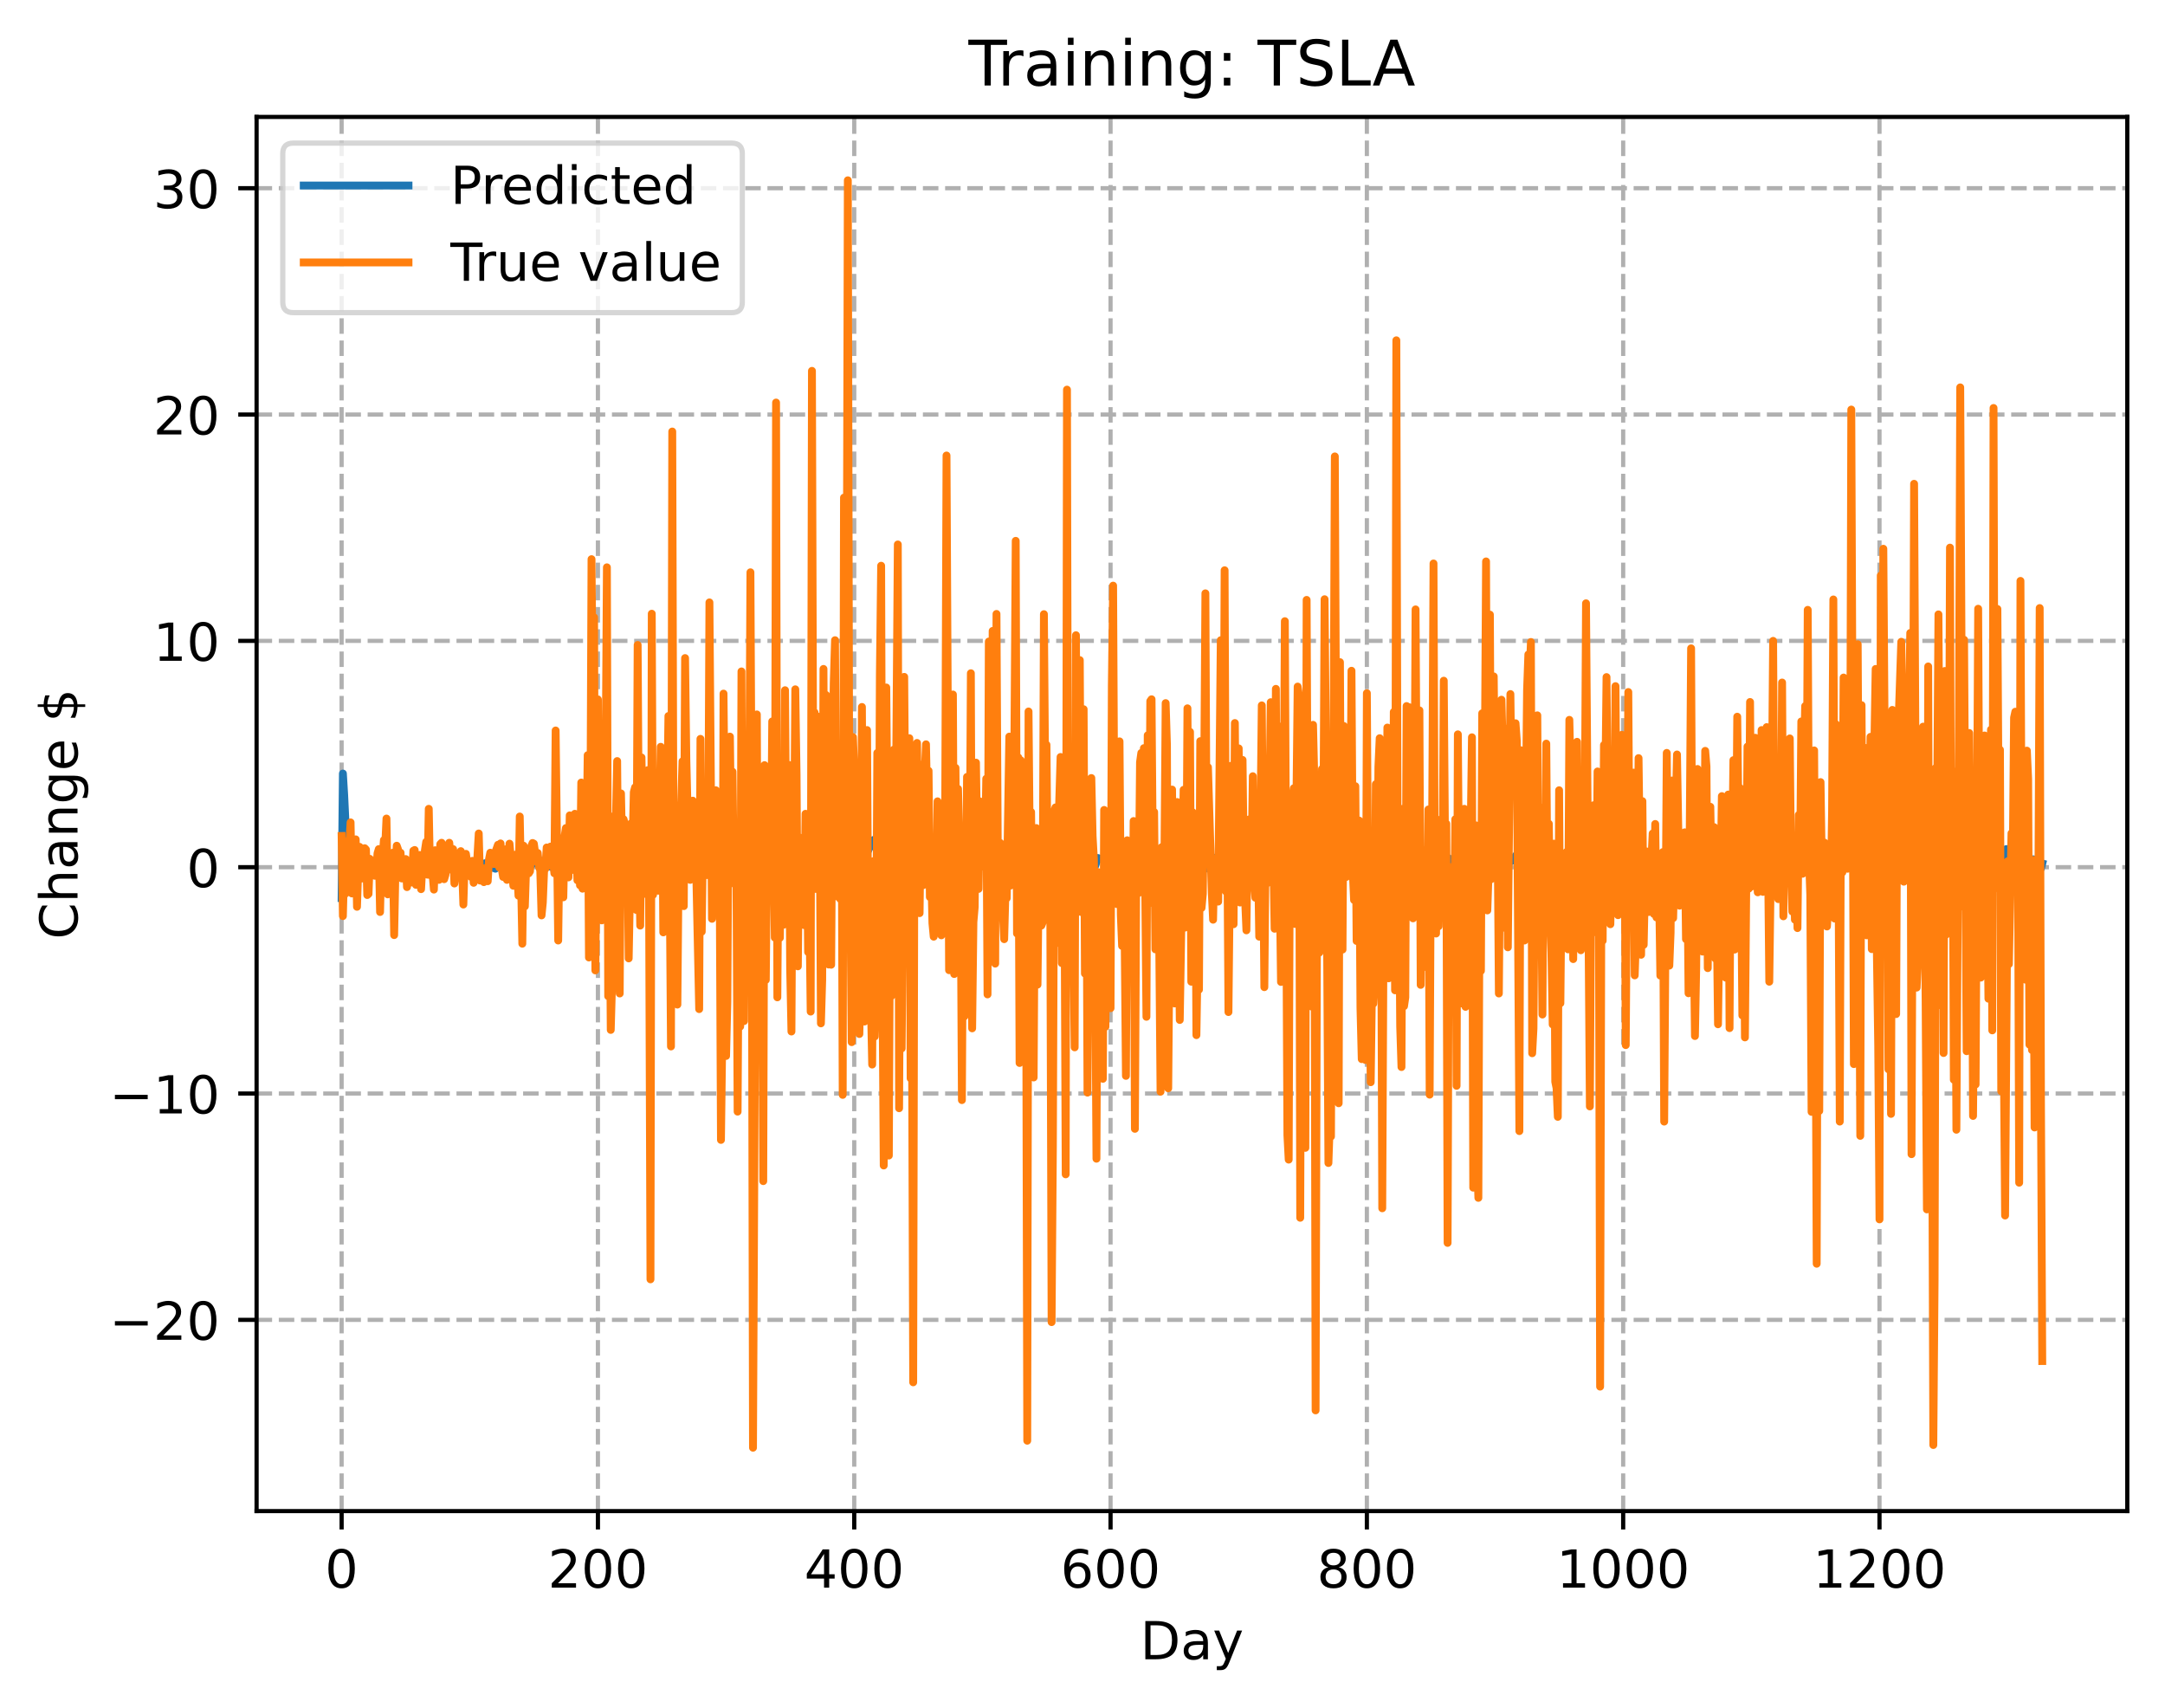 <?xml version="1.0" encoding="utf-8" standalone="no"?>
<!DOCTYPE svg PUBLIC "-//W3C//DTD SVG 1.1//EN"
  "http://www.w3.org/Graphics/SVG/1.1/DTD/svg11.dtd">
<!-- Created with matplotlib (https://matplotlib.org/) -->
<svg height="325.986pt" version="1.1" viewBox="0 0 413.303 325.986" width="413.303pt" xmlns="http://www.w3.org/2000/svg" xmlns:xlink="http://www.w3.org/1999/xlink">
 <defs>
  <style type="text/css">
*{stroke-linecap:butt;stroke-linejoin:round;}
  </style>
 </defs>
 <g id="figure_1">
  <g id="patch_1">
   <path d="M 0 325.986 
L 413.303 325.986 
L 413.303 0 
L 0 0 
z
" style="fill:#ffffff;"/>
  </g>
  <g id="axes_1">
   <g id="patch_2">
    <path d="M 48.983 288.43 
L 406.103 288.43 
L 406.103 22.318 
L 48.983 22.318 
z
" style="fill:#ffffff;"/>
   </g>
   <g id="matplotlib.axis_1">
    <g id="xtick_1">
     <g id="line2d_1">
      <path clip-path="url(#p8955fec46f)" d="M 65.216 288.43 
L 65.216 22.318 
" style="fill:none;stroke:#b0b0b0;stroke-dasharray:2.96,1.28;stroke-dashoffset:0;stroke-width:0.8;"/>
     </g>
     <g id="line2d_2">
      <defs>
       <path d="M 0 0 
L 0 3.5 
" id="m0843a21ee7" style="stroke:#000000;stroke-width:0.8;"/>
      </defs>
      <g>
       <use style="stroke:#000000;stroke-width:0.8;" x="65.216" xlink:href="#m0843a21ee7" y="288.43"/>
      </g>
     </g>
     <g id="text_1">
      <!-- 0 -->
      <defs>
       <path d="M 31.781 66.406 
Q 24.172 66.406 20.328 58.906 
Q 16.5 51.422 16.5 36.375 
Q 16.5 21.391 20.328 13.891 
Q 24.172 6.391 31.781 6.391 
Q 39.453 6.391 43.281 13.891 
Q 47.125 21.391 47.125 36.375 
Q 47.125 51.422 43.281 58.906 
Q 39.453 66.406 31.781 66.406 
z
M 31.781 74.219 
Q 44.047 74.219 50.516 64.516 
Q 56.984 54.828 56.984 36.375 
Q 56.984 17.969 50.516 8.266 
Q 44.047 -1.422 31.781 -1.422 
Q 19.531 -1.422 13.062 8.266 
Q 6.594 17.969 6.594 36.375 
Q 6.594 54.828 13.062 64.516 
Q 19.531 74.219 31.781 74.219 
z
" id="DejaVuSans-48"/>
      </defs>
      <g transform="translate(62.034 303.029)scale(0.1 -0.1)">
       <use xlink:href="#DejaVuSans-48"/>
      </g>
     </g>
    </g>
    <g id="xtick_2">
     <g id="line2d_3">
      <path clip-path="url(#p8955fec46f)" d="M 114.146 288.43 
L 114.146 22.318 
" style="fill:none;stroke:#b0b0b0;stroke-dasharray:2.96,1.28;stroke-dashoffset:0;stroke-width:0.8;"/>
     </g>
     <g id="line2d_4">
      <g>
       <use style="stroke:#000000;stroke-width:0.8;" x="114.146" xlink:href="#m0843a21ee7" y="288.43"/>
      </g>
     </g>
     <g id="text_2">
      <!-- 200 -->
      <defs>
       <path d="M 19.188 8.297 
L 53.609 8.297 
L 53.609 0 
L 7.328 0 
L 7.328 8.297 
Q 12.938 14.109 22.625 23.891 
Q 32.328 33.688 34.812 36.531 
Q 39.547 41.844 41.422 45.531 
Q 43.312 49.219 43.312 52.781 
Q 43.312 58.594 39.234 62.25 
Q 35.156 65.922 28.609 65.922 
Q 23.969 65.922 18.812 64.312 
Q 13.672 62.703 7.812 59.422 
L 7.812 69.391 
Q 13.766 71.781 18.938 73 
Q 24.125 74.219 28.422 74.219 
Q 39.75 74.219 46.484 68.547 
Q 53.219 62.891 53.219 53.422 
Q 53.219 48.922 51.531 44.891 
Q 49.859 40.875 45.406 35.406 
Q 44.188 33.984 37.641 27.219 
Q 31.109 20.453 19.188 8.297 
z
" id="DejaVuSans-50"/>
      </defs>
      <g transform="translate(104.602 303.029)scale(0.1 -0.1)">
       <use xlink:href="#DejaVuSans-50"/>
       <use x="63.623" xlink:href="#DejaVuSans-48"/>
       <use x="127.246" xlink:href="#DejaVuSans-48"/>
      </g>
     </g>
    </g>
    <g id="xtick_3">
     <g id="line2d_5">
      <path clip-path="url(#p8955fec46f)" d="M 163.077 288.43 
L 163.077 22.318 
" style="fill:none;stroke:#b0b0b0;stroke-dasharray:2.96,1.28;stroke-dashoffset:0;stroke-width:0.8;"/>
     </g>
     <g id="line2d_6">
      <g>
       <use style="stroke:#000000;stroke-width:0.8;" x="163.077" xlink:href="#m0843a21ee7" y="288.43"/>
      </g>
     </g>
     <g id="text_3">
      <!-- 400 -->
      <defs>
       <path d="M 37.797 64.312 
L 12.891 25.391 
L 37.797 25.391 
z
M 35.203 72.906 
L 47.609 72.906 
L 47.609 25.391 
L 58.016 25.391 
L 58.016 17.188 
L 47.609 17.188 
L 47.609 0 
L 37.797 0 
L 37.797 17.188 
L 4.891 17.188 
L 4.891 26.703 
z
" id="DejaVuSans-52"/>
      </defs>
      <g transform="translate(153.533 303.029)scale(0.1 -0.1)">
       <use xlink:href="#DejaVuSans-52"/>
       <use x="63.623" xlink:href="#DejaVuSans-48"/>
       <use x="127.246" xlink:href="#DejaVuSans-48"/>
      </g>
     </g>
    </g>
    <g id="xtick_4">
     <g id="line2d_7">
      <path clip-path="url(#p8955fec46f)" d="M 212.007 288.43 
L 212.007 22.318 
" style="fill:none;stroke:#b0b0b0;stroke-dasharray:2.96,1.28;stroke-dashoffset:0;stroke-width:0.8;"/>
     </g>
     <g id="line2d_8">
      <g>
       <use style="stroke:#000000;stroke-width:0.8;" x="212.007" xlink:href="#m0843a21ee7" y="288.43"/>
      </g>
     </g>
     <g id="text_4">
      <!-- 600 -->
      <defs>
       <path d="M 33.016 40.375 
Q 26.375 40.375 22.484 35.828 
Q 18.609 31.297 18.609 23.391 
Q 18.609 15.531 22.484 10.953 
Q 26.375 6.391 33.016 6.391 
Q 39.656 6.391 43.531 10.953 
Q 47.406 15.531 47.406 23.391 
Q 47.406 31.297 43.531 35.828 
Q 39.656 40.375 33.016 40.375 
z
M 52.594 71.297 
L 52.594 62.312 
Q 48.875 64.062 45.094 64.984 
Q 41.312 65.922 37.594 65.922 
Q 27.828 65.922 22.672 59.328 
Q 17.531 52.734 16.797 39.406 
Q 19.672 43.656 24.016 45.922 
Q 28.375 48.188 33.594 48.188 
Q 44.578 48.188 50.953 41.516 
Q 57.328 34.859 57.328 23.391 
Q 57.328 12.156 50.688 5.359 
Q 44.047 -1.422 33.016 -1.422 
Q 20.359 -1.422 13.672 8.266 
Q 6.984 17.969 6.984 36.375 
Q 6.984 53.656 15.188 63.938 
Q 23.391 74.219 37.203 74.219 
Q 40.922 74.219 44.703 73.484 
Q 48.484 72.75 52.594 71.297 
z
" id="DejaVuSans-54"/>
      </defs>
      <g transform="translate(202.464 303.029)scale(0.1 -0.1)">
       <use xlink:href="#DejaVuSans-54"/>
       <use x="63.623" xlink:href="#DejaVuSans-48"/>
       <use x="127.246" xlink:href="#DejaVuSans-48"/>
      </g>
     </g>
    </g>
    <g id="xtick_5">
     <g id="line2d_9">
      <path clip-path="url(#p8955fec46f)" d="M 260.938 288.43 
L 260.938 22.318 
" style="fill:none;stroke:#b0b0b0;stroke-dasharray:2.96,1.28;stroke-dashoffset:0;stroke-width:0.8;"/>
     </g>
     <g id="line2d_10">
      <g>
       <use style="stroke:#000000;stroke-width:0.8;" x="260.938" xlink:href="#m0843a21ee7" y="288.43"/>
      </g>
     </g>
     <g id="text_5">
      <!-- 800 -->
      <defs>
       <path d="M 31.781 34.625 
Q 24.75 34.625 20.719 30.859 
Q 16.703 27.094 16.703 20.516 
Q 16.703 13.922 20.719 10.156 
Q 24.75 6.391 31.781 6.391 
Q 38.812 6.391 42.859 10.172 
Q 46.922 13.969 46.922 20.516 
Q 46.922 27.094 42.891 30.859 
Q 38.875 34.625 31.781 34.625 
z
M 21.922 38.812 
Q 15.578 40.375 12.031 44.719 
Q 8.5 49.078 8.5 55.328 
Q 8.5 64.062 14.719 69.141 
Q 20.953 74.219 31.781 74.219 
Q 42.672 74.219 48.875 69.141 
Q 55.078 64.062 55.078 55.328 
Q 55.078 49.078 51.531 44.719 
Q 48 40.375 41.703 38.812 
Q 48.828 37.156 52.797 32.312 
Q 56.781 27.484 56.781 20.516 
Q 56.781 9.906 50.312 4.234 
Q 43.844 -1.422 31.781 -1.422 
Q 19.734 -1.422 13.25 4.234 
Q 6.781 9.906 6.781 20.516 
Q 6.781 27.484 10.781 32.312 
Q 14.797 37.156 21.922 38.812 
z
M 18.312 54.391 
Q 18.312 48.734 21.844 45.562 
Q 25.391 42.391 31.781 42.391 
Q 38.141 42.391 41.719 45.562 
Q 45.312 48.734 45.312 54.391 
Q 45.312 60.062 41.719 63.234 
Q 38.141 66.406 31.781 66.406 
Q 25.391 66.406 21.844 63.234 
Q 18.312 60.062 18.312 54.391 
z
" id="DejaVuSans-56"/>
      </defs>
      <g transform="translate(251.394 303.029)scale(0.1 -0.1)">
       <use xlink:href="#DejaVuSans-56"/>
       <use x="63.623" xlink:href="#DejaVuSans-48"/>
       <use x="127.246" xlink:href="#DejaVuSans-48"/>
      </g>
     </g>
    </g>
    <g id="xtick_6">
     <g id="line2d_11">
      <path clip-path="url(#p8955fec46f)" d="M 309.869 288.43 
L 309.869 22.318 
" style="fill:none;stroke:#b0b0b0;stroke-dasharray:2.96,1.28;stroke-dashoffset:0;stroke-width:0.8;"/>
     </g>
     <g id="line2d_12">
      <g>
       <use style="stroke:#000000;stroke-width:0.8;" x="309.869" xlink:href="#m0843a21ee7" y="288.43"/>
      </g>
     </g>
     <g id="text_6">
      <!-- 1000 -->
      <defs>
       <path d="M 12.406 8.297 
L 28.516 8.297 
L 28.516 63.922 
L 10.984 60.406 
L 10.984 69.391 
L 28.422 72.906 
L 38.281 72.906 
L 38.281 8.297 
L 54.391 8.297 
L 54.391 0 
L 12.406 0 
z
" id="DejaVuSans-49"/>
      </defs>
      <g transform="translate(297.144 303.029)scale(0.1 -0.1)">
       <use xlink:href="#DejaVuSans-49"/>
       <use x="63.623" xlink:href="#DejaVuSans-48"/>
       <use x="127.246" xlink:href="#DejaVuSans-48"/>
       <use x="190.869" xlink:href="#DejaVuSans-48"/>
      </g>
     </g>
    </g>
    <g id="xtick_7">
     <g id="line2d_13">
      <path clip-path="url(#p8955fec46f)" d="M 358.799 288.43 
L 358.799 22.318 
" style="fill:none;stroke:#b0b0b0;stroke-dasharray:2.96,1.28;stroke-dashoffset:0;stroke-width:0.8;"/>
     </g>
     <g id="line2d_14">
      <g>
       <use style="stroke:#000000;stroke-width:0.8;" x="358.799" xlink:href="#m0843a21ee7" y="288.43"/>
      </g>
     </g>
     <g id="text_7">
      <!-- 1200 -->
      <g transform="translate(346.074 303.029)scale(0.1 -0.1)">
       <use xlink:href="#DejaVuSans-49"/>
       <use x="63.623" xlink:href="#DejaVuSans-50"/>
       <use x="127.246" xlink:href="#DejaVuSans-48"/>
       <use x="190.869" xlink:href="#DejaVuSans-48"/>
      </g>
     </g>
    </g>
    <g id="text_8">
     <!-- Day -->
     <defs>
      <path d="M 19.672 64.797 
L 19.672 8.109 
L 31.594 8.109 
Q 46.688 8.109 53.688 14.938 
Q 60.688 21.781 60.688 36.531 
Q 60.688 51.172 53.688 57.984 
Q 46.688 64.797 31.594 64.797 
z
M 9.812 72.906 
L 30.078 72.906 
Q 51.266 72.906 61.172 64.094 
Q 71.094 55.281 71.094 36.531 
Q 71.094 17.672 61.125 8.828 
Q 51.172 0 30.078 0 
L 9.812 0 
z
" id="DejaVuSans-68"/>
      <path d="M 34.281 27.484 
Q 23.391 27.484 19.188 25 
Q 14.984 22.516 14.984 16.5 
Q 14.984 11.719 18.141 8.906 
Q 21.297 6.109 26.703 6.109 
Q 34.188 6.109 38.703 11.406 
Q 43.219 16.703 43.219 25.484 
L 43.219 27.484 
z
M 52.203 31.203 
L 52.203 0 
L 43.219 0 
L 43.219 8.297 
Q 40.141 3.328 35.547 0.953 
Q 30.953 -1.422 24.312 -1.422 
Q 15.922 -1.422 10.953 3.297 
Q 6 8.016 6 15.922 
Q 6 25.141 12.172 29.828 
Q 18.359 34.516 30.609 34.516 
L 43.219 34.516 
L 43.219 35.406 
Q 43.219 41.609 39.141 45 
Q 35.062 48.391 27.688 48.391 
Q 23 48.391 18.547 47.266 
Q 14.109 46.141 10.016 43.891 
L 10.016 52.203 
Q 14.938 54.109 19.578 55.047 
Q 24.219 56 28.609 56 
Q 40.484 56 46.344 49.844 
Q 52.203 43.703 52.203 31.203 
z
" id="DejaVuSans-97"/>
      <path d="M 32.172 -5.078 
Q 28.375 -14.844 24.75 -17.812 
Q 21.141 -20.797 15.094 -20.797 
L 7.906 -20.797 
L 7.906 -13.281 
L 13.188 -13.281 
Q 16.891 -13.281 18.938 -11.516 
Q 21 -9.766 23.484 -3.219 
L 25.094 0.875 
L 2.984 54.688 
L 12.5 54.688 
L 29.594 11.922 
L 46.688 54.688 
L 56.203 54.688 
z
" id="DejaVuSans-121"/>
     </defs>
     <g transform="translate(217.669 316.707)scale(0.1 -0.1)">
      <use xlink:href="#DejaVuSans-68"/>
      <use x="77.002" xlink:href="#DejaVuSans-97"/>
      <use x="138.281" xlink:href="#DejaVuSans-121"/>
     </g>
    </g>
   </g>
   <g id="matplotlib.axis_2">
    <g id="ytick_1">
     <g id="line2d_15">
      <path clip-path="url(#p8955fec46f)" d="M 48.983 251.926 
L 406.103 251.926 
" style="fill:none;stroke:#b0b0b0;stroke-dasharray:2.96,1.28;stroke-dashoffset:0;stroke-width:0.8;"/>
     </g>
     <g id="line2d_16">
      <defs>
       <path d="M 0 0 
L -3.5 0 
" id="ma9ec1c55a4" style="stroke:#000000;stroke-width:0.8;"/>
      </defs>
      <g>
       <use style="stroke:#000000;stroke-width:0.8;" x="48.983" xlink:href="#ma9ec1c55a4" y="251.926"/>
      </g>
     </g>
     <g id="text_9">
      <!-- −20 -->
      <defs>
       <path d="M 10.594 35.5 
L 73.188 35.5 
L 73.188 27.203 
L 10.594 27.203 
z
" id="DejaVuSans-8722"/>
      </defs>
      <g transform="translate(20.878 255.725)scale(0.1 -0.1)">
       <use xlink:href="#DejaVuSans-8722"/>
       <use x="83.789" xlink:href="#DejaVuSans-50"/>
       <use x="147.412" xlink:href="#DejaVuSans-48"/>
      </g>
     </g>
    </g>
    <g id="ytick_2">
     <g id="line2d_17">
      <path clip-path="url(#p8955fec46f)" d="M 48.983 208.726 
L 406.103 208.726 
" style="fill:none;stroke:#b0b0b0;stroke-dasharray:2.96,1.28;stroke-dashoffset:0;stroke-width:0.8;"/>
     </g>
     <g id="line2d_18">
      <g>
       <use style="stroke:#000000;stroke-width:0.8;" x="48.983" xlink:href="#ma9ec1c55a4" y="208.726"/>
      </g>
     </g>
     <g id="text_10">
      <!-- −10 -->
      <g transform="translate(20.878 212.525)scale(0.1 -0.1)">
       <use xlink:href="#DejaVuSans-8722"/>
       <use x="83.789" xlink:href="#DejaVuSans-49"/>
       <use x="147.412" xlink:href="#DejaVuSans-48"/>
      </g>
     </g>
    </g>
    <g id="ytick_3">
     <g id="line2d_19">
      <path clip-path="url(#p8955fec46f)" d="M 48.983 165.526 
L 406.103 165.526 
" style="fill:none;stroke:#b0b0b0;stroke-dasharray:2.96,1.28;stroke-dashoffset:0;stroke-width:0.8;"/>
     </g>
     <g id="line2d_20">
      <g>
       <use style="stroke:#000000;stroke-width:0.8;" x="48.983" xlink:href="#ma9ec1c55a4" y="165.526"/>
      </g>
     </g>
     <g id="text_11">
      <!-- 0 -->
      <g transform="translate(35.62 169.325)scale(0.1 -0.1)">
       <use xlink:href="#DejaVuSans-48"/>
      </g>
     </g>
    </g>
    <g id="ytick_4">
     <g id="line2d_21">
      <path clip-path="url(#p8955fec46f)" d="M 48.983 122.326 
L 406.103 122.326 
" style="fill:none;stroke:#b0b0b0;stroke-dasharray:2.96,1.28;stroke-dashoffset:0;stroke-width:0.8;"/>
     </g>
     <g id="line2d_22">
      <g>
       <use style="stroke:#000000;stroke-width:0.8;" x="48.983" xlink:href="#ma9ec1c55a4" y="122.326"/>
      </g>
     </g>
     <g id="text_12">
      <!-- 10 -->
      <g transform="translate(29.258 126.125)scale(0.1 -0.1)">
       <use xlink:href="#DejaVuSans-49"/>
       <use x="63.623" xlink:href="#DejaVuSans-48"/>
      </g>
     </g>
    </g>
    <g id="ytick_5">
     <g id="line2d_23">
      <path clip-path="url(#p8955fec46f)" d="M 48.983 79.126 
L 406.103 79.126 
" style="fill:none;stroke:#b0b0b0;stroke-dasharray:2.96,1.28;stroke-dashoffset:0;stroke-width:0.8;"/>
     </g>
     <g id="line2d_24">
      <g>
       <use style="stroke:#000000;stroke-width:0.8;" x="48.983" xlink:href="#ma9ec1c55a4" y="79.126"/>
      </g>
     </g>
     <g id="text_13">
      <!-- 20 -->
      <g transform="translate(29.258 82.925)scale(0.1 -0.1)">
       <use xlink:href="#DejaVuSans-50"/>
       <use x="63.623" xlink:href="#DejaVuSans-48"/>
      </g>
     </g>
    </g>
    <g id="ytick_6">
     <g id="line2d_25">
      <path clip-path="url(#p8955fec46f)" d="M 48.983 35.926 
L 406.103 35.926 
" style="fill:none;stroke:#b0b0b0;stroke-dasharray:2.96,1.28;stroke-dashoffset:0;stroke-width:0.8;"/>
     </g>
     <g id="line2d_26">
      <g>
       <use style="stroke:#000000;stroke-width:0.8;" x="48.983" xlink:href="#ma9ec1c55a4" y="35.926"/>
      </g>
     </g>
     <g id="text_14">
      <!-- 30 -->
      <defs>
       <path d="M 40.578 39.312 
Q 47.656 37.797 51.625 33 
Q 55.609 28.219 55.609 21.188 
Q 55.609 10.406 48.188 4.484 
Q 40.766 -1.422 27.094 -1.422 
Q 22.516 -1.422 17.656 -0.516 
Q 12.797 0.391 7.625 2.203 
L 7.625 11.719 
Q 11.719 9.328 16.594 8.109 
Q 21.484 6.891 26.812 6.891 
Q 36.078 6.891 40.938 10.547 
Q 45.797 14.203 45.797 21.188 
Q 45.797 27.641 41.281 31.266 
Q 36.766 34.906 28.719 34.906 
L 20.219 34.906 
L 20.219 43.016 
L 29.109 43.016 
Q 36.375 43.016 40.234 45.922 
Q 44.094 48.828 44.094 54.297 
Q 44.094 59.906 40.109 62.906 
Q 36.141 65.922 28.719 65.922 
Q 24.656 65.922 20.016 65.031 
Q 15.375 64.156 9.812 62.312 
L 9.812 71.094 
Q 15.438 72.656 20.344 73.438 
Q 25.25 74.219 29.594 74.219 
Q 40.828 74.219 47.359 69.109 
Q 53.906 64.016 53.906 55.328 
Q 53.906 49.266 50.438 45.094 
Q 46.969 40.922 40.578 39.312 
z
" id="DejaVuSans-51"/>
      </defs>
      <g transform="translate(29.258 39.725)scale(0.1 -0.1)">
       <use xlink:href="#DejaVuSans-51"/>
       <use x="63.623" xlink:href="#DejaVuSans-48"/>
      </g>
     </g>
    </g>
    <g id="text_15">
     <!-- Change $ -->
     <defs>
      <path d="M 64.406 67.281 
L 64.406 56.891 
Q 59.422 61.531 53.781 63.812 
Q 48.141 66.109 41.797 66.109 
Q 29.297 66.109 22.656 58.469 
Q 16.016 50.828 16.016 36.375 
Q 16.016 21.969 22.656 14.328 
Q 29.297 6.688 41.797 6.688 
Q 48.141 6.688 53.781 8.984 
Q 59.422 11.281 64.406 15.922 
L 64.406 5.609 
Q 59.234 2.094 53.438 0.328 
Q 47.656 -1.422 41.219 -1.422 
Q 24.656 -1.422 15.125 8.703 
Q 5.609 18.844 5.609 36.375 
Q 5.609 53.953 15.125 64.078 
Q 24.656 74.219 41.219 74.219 
Q 47.75 74.219 53.531 72.484 
Q 59.328 70.75 64.406 67.281 
z
" id="DejaVuSans-67"/>
      <path d="M 54.891 33.016 
L 54.891 0 
L 45.906 0 
L 45.906 32.719 
Q 45.906 40.484 42.875 44.328 
Q 39.844 48.188 33.797 48.188 
Q 26.516 48.188 22.312 43.547 
Q 18.109 38.922 18.109 30.906 
L 18.109 0 
L 9.078 0 
L 9.078 75.984 
L 18.109 75.984 
L 18.109 46.188 
Q 21.344 51.125 25.703 53.562 
Q 30.078 56 35.797 56 
Q 45.219 56 50.047 50.172 
Q 54.891 44.344 54.891 33.016 
z
" id="DejaVuSans-104"/>
      <path d="M 54.891 33.016 
L 54.891 0 
L 45.906 0 
L 45.906 32.719 
Q 45.906 40.484 42.875 44.328 
Q 39.844 48.188 33.797 48.188 
Q 26.516 48.188 22.312 43.547 
Q 18.109 38.922 18.109 30.906 
L 18.109 0 
L 9.078 0 
L 9.078 54.688 
L 18.109 54.688 
L 18.109 46.188 
Q 21.344 51.125 25.703 53.562 
Q 30.078 56 35.797 56 
Q 45.219 56 50.047 50.172 
Q 54.891 44.344 54.891 33.016 
z
" id="DejaVuSans-110"/>
      <path d="M 45.406 27.984 
Q 45.406 37.75 41.375 43.109 
Q 37.359 48.484 30.078 48.484 
Q 22.859 48.484 18.828 43.109 
Q 14.797 37.75 14.797 27.984 
Q 14.797 18.266 18.828 12.891 
Q 22.859 7.516 30.078 7.516 
Q 37.359 7.516 41.375 12.891 
Q 45.406 18.266 45.406 27.984 
z
M 54.391 6.781 
Q 54.391 -7.172 48.188 -13.984 
Q 42 -20.797 29.203 -20.797 
Q 24.469 -20.797 20.266 -20.094 
Q 16.062 -19.391 12.109 -17.922 
L 12.109 -9.188 
Q 16.062 -11.328 19.922 -12.344 
Q 23.781 -13.375 27.781 -13.375 
Q 36.625 -13.375 41.016 -8.766 
Q 45.406 -4.156 45.406 5.172 
L 45.406 9.625 
Q 42.625 4.781 38.281 2.391 
Q 33.938 0 27.875 0 
Q 17.828 0 11.672 7.656 
Q 5.516 15.328 5.516 27.984 
Q 5.516 40.672 11.672 48.328 
Q 17.828 56 27.875 56 
Q 33.938 56 38.281 53.609 
Q 42.625 51.219 45.406 46.391 
L 45.406 54.688 
L 54.391 54.688 
z
" id="DejaVuSans-103"/>
      <path d="M 56.203 29.594 
L 56.203 25.203 
L 14.891 25.203 
Q 15.484 15.922 20.484 11.062 
Q 25.484 6.203 34.422 6.203 
Q 39.594 6.203 44.453 7.469 
Q 49.312 8.734 54.109 11.281 
L 54.109 2.781 
Q 49.266 0.734 44.188 -0.344 
Q 39.109 -1.422 33.891 -1.422 
Q 20.797 -1.422 13.156 6.188 
Q 5.516 13.812 5.516 26.812 
Q 5.516 40.234 12.766 48.109 
Q 20.016 56 32.328 56 
Q 43.359 56 49.781 48.891 
Q 56.203 41.797 56.203 29.594 
z
M 47.219 32.234 
Q 47.125 39.594 43.094 43.984 
Q 39.062 48.391 32.422 48.391 
Q 24.906 48.391 20.391 44.141 
Q 15.875 39.891 15.188 32.172 
z
" id="DejaVuSans-101"/>
      <path id="DejaVuSans-32"/>
      <path d="M 33.797 -14.703 
L 28.906 -14.703 
L 28.859 0 
Q 23.734 0.094 18.609 1.188 
Q 13.484 2.297 8.297 4.5 
L 8.297 13.281 
Q 13.281 10.156 18.375 8.562 
Q 23.484 6.984 28.906 6.938 
L 28.906 29.203 
Q 18.109 30.953 13.203 35.156 
Q 8.297 39.359 8.297 46.688 
Q 8.297 54.641 13.625 59.219 
Q 18.953 63.812 28.906 64.5 
L 28.906 75.984 
L 33.797 75.984 
L 33.797 64.656 
Q 38.328 64.453 42.578 63.688 
Q 46.828 62.938 50.875 61.625 
L 50.875 53.078 
Q 46.828 55.125 42.547 56.25 
Q 38.281 57.375 33.797 57.562 
L 33.797 36.719 
Q 44.875 35.016 50.094 30.609 
Q 55.328 26.219 55.328 18.609 
Q 55.328 10.359 49.781 5.594 
Q 44.234 0.828 33.797 0.094 
z
M 28.906 37.594 
L 28.906 57.625 
Q 23.25 56.984 20.266 54.391 
Q 17.281 51.812 17.281 47.516 
Q 17.281 43.312 20.031 40.969 
Q 22.797 38.625 28.906 37.594 
z
M 33.797 28.219 
L 33.797 7.078 
Q 39.984 7.906 43.141 10.594 
Q 46.297 13.281 46.297 17.672 
Q 46.297 21.969 43.281 24.5 
Q 40.281 27.047 33.797 28.219 
z
" id="DejaVuSans-36"/>
     </defs>
     <g transform="translate(14.798 179.288)rotate(-90)scale(0.1 -0.1)">
      <use xlink:href="#DejaVuSans-67"/>
      <use x="69.824" xlink:href="#DejaVuSans-104"/>
      <use x="133.203" xlink:href="#DejaVuSans-97"/>
      <use x="194.482" xlink:href="#DejaVuSans-110"/>
      <use x="257.861" xlink:href="#DejaVuSans-103"/>
      <use x="321.338" xlink:href="#DejaVuSans-101"/>
      <use x="382.861" xlink:href="#DejaVuSans-32"/>
      <use x="414.648" xlink:href="#DejaVuSans-36"/>
     </g>
    </g>
   </g>
   <g id="line2d_27">
    <path clip-path="url(#p8955fec46f)" d="M 65.216 171.423 
L 65.46 147.648 
L 65.705 151.725 
L 66.194 162.047 
L 66.928 165.654 
L 67.417 167.15 
L 68.151 167.958 
L 68.396 167.895 
L 68.885 166.423 
L 69.864 164.777 
L 70.353 165.251 
L 70.843 165.172 
L 71.332 165.393 
L 71.821 165.983 
L 72.31 165.648 
L 72.555 165.727 
L 72.8 166.12 
L 73.778 166.192 
L 74.023 165.931 
L 74.268 165.856 
L 74.757 165.293 
L 75.002 165.283 
L 75.246 165.435 
L 75.491 166 
L 75.736 166.212 
L 75.98 166.263 
L 76.47 166.604 
L 76.714 166.351 
L 76.959 166.308 
L 77.204 166.114 
L 77.448 166.141 
L 77.693 165.951 
L 77.937 166.039 
L 78.182 165.926 
L 78.427 165.997 
L 78.916 165.72 
L 79.161 165.544 
L 79.405 165.558 
L 79.65 165.785 
L 80.384 165.442 
L 80.629 165.675 
L 80.873 165.552 
L 81.118 165.598 
L 81.607 165.127 
L 81.852 165.184 
L 82.097 164.634 
L 82.586 164.132 
L 83.565 164.473 
L 83.809 164.803 
L 84.054 164.829 
L 84.298 164.611 
L 84.543 164.551 
L 84.788 164.63 
L 85.032 164.859 
L 86.011 164.563 
L 86.256 164.582 
L 86.99 164.941 
L 87.479 164.526 
L 87.968 164.724 
L 88.458 164.919 
L 89.192 164.675 
L 89.925 165.236 
L 90.17 165.083 
L 90.415 164.791 
L 90.659 164.948 
L 90.904 164.959 
L 91.149 165.201 
L 91.638 165.042 
L 91.883 165.153 
L 92.617 164.766 
L 93.106 164.842 
L 93.595 165.123 
L 94.085 165.625 
L 94.574 165.816 
L 95.063 165.324 
L 96.042 164.082 
L 96.531 163.839 
L 96.776 163.853 
L 97.265 164.299 
L 97.999 164.63 
L 98.733 164.033 
L 99.222 164.362 
L 99.467 164.264 
L 99.712 164.318 
L 100.201 164.244 
L 100.935 165.066 
L 101.18 165.251 
L 102.158 164.59 
L 103.137 164.265 
L 104.36 164.658 
L 104.605 164.847 
L 105.094 165.416 
L 105.339 165.51 
L 106.073 165.258 
L 106.562 164.425 
L 106.807 164.564 
L 107.051 164.362 
L 108.03 164.756 
L 108.519 164.75 
L 108.764 164.804 
L 109.253 164.173 
L 109.498 163.852 
L 110.232 163.706 
L 110.476 163.763 
L 110.721 163.49 
L 110.966 163.511 
L 111.21 163.111 
L 111.7 163.03 
L 111.944 163.167 
L 112.189 163.564 
L 112.434 163.461 
L 112.923 163.898 
L 113.168 164.106 
L 113.412 164.072 
L 113.657 163.358 
L 113.901 164.139 
L 114.146 164.228 
L 114.391 164.604 
L 114.635 164.401 
L 115.125 163.533 
L 115.369 163.318 
L 115.614 163.297 
L 115.859 163.507 
L 116.348 162.636 
L 116.837 163.221 
L 117.082 163.065 
L 117.816 164.016 
L 118.061 163.975 
L 118.305 163.52 
L 118.55 163.361 
L 119.284 164.243 
L 119.773 164.55 
L 120.018 164.654 
L 120.262 164.633 
L 120.507 164.372 
L 120.752 164.378 
L 121.241 164.623 
L 121.486 164.641 
L 121.975 163.959 
L 122.22 164.062 
L 122.464 163.885 
L 122.954 164.2 
L 123.198 164.518 
L 123.443 164.279 
L 123.932 164.569 
L 124.177 164.297 
L 124.666 165.875 
L 124.911 165.372 
L 125.4 165.65 
L 125.645 165.833 
L 125.889 165.351 
L 126.379 165.197 
L 126.623 164.871 
L 126.868 164.206 
L 127.357 164.244 
L 127.847 164.287 
L 128.091 163.815 
L 128.336 163.734 
L 128.581 164.366 
L 129.07 162.935 
L 129.559 162.605 
L 130.049 164.492 
L 130.293 164.982 
L 130.538 165.07 
L 130.783 164.359 
L 131.272 164.031 
L 131.761 165.505 
L 132.25 164.363 
L 132.495 164.743 
L 132.74 164.096 
L 132.984 164.539 
L 133.718 162.963 
L 133.963 163.667 
L 134.208 163.253 
L 134.697 164.26 
L 134.942 164.635 
L 135.431 163.554 
L 135.676 163.923 
L 135.92 164.058 
L 136.165 163.232 
L 136.654 163.93 
L 136.899 164.115 
L 137.388 164.254 
L 137.633 163.547 
L 138.122 162.907 
L 138.611 164.493 
L 139.101 163.266 
L 139.345 163.934 
L 139.59 164.144 
L 139.835 164.206 
L 140.079 164.53 
L 140.569 163.342 
L 140.813 164.122 
L 141.547 163.081 
L 141.792 163.831 
L 142.037 163.299 
L 142.281 163.042 
L 142.526 163.831 
L 142.771 163.52 
L 143.26 165.014 
L 143.505 165.115 
L 143.749 165.582 
L 144.238 165.098 
L 144.483 164.171 
L 144.728 164.428 
L 144.972 163.485 
L 145.217 164.013 
L 145.951 161.698 
L 146.196 162.179 
L 146.44 161.678 
L 146.685 162.59 
L 147.174 161.911 
L 147.419 161.2 
L 147.664 161.698 
L 147.908 162.685 
L 148.153 162.881 
L 148.398 162.683 
L 148.642 162.049 
L 148.887 163.02 
L 149.132 163.268 
L 149.621 165.193 
L 149.865 165.178 
L 150.599 166.441 
L 150.844 166.612 
L 151.333 165.715 
L 151.823 166.648 
L 152.067 166.796 
L 152.312 166.588 
L 152.557 165.828 
L 152.801 165.967 
L 153.291 165.029 
L 153.78 164.694 
L 154.269 165.86 
L 154.759 165.072 
L 155.248 164.651 
L 155.493 164.887 
L 155.737 164.839 
L 155.982 164.021 
L 156.716 164.567 
L 156.96 164.134 
L 157.205 163.995 
L 157.45 164.635 
L 157.694 164.073 
L 157.939 164.514 
L 158.428 163.322 
L 158.673 164.087 
L 158.918 163.561 
L 159.162 164.168 
L 159.407 164.322 
L 159.896 164.204 
L 160.141 163.386 
L 160.386 163.735 
L 160.63 163.107 
L 160.875 163.794 
L 161.12 163.321 
L 161.364 164.369 
L 161.609 163.563 
L 161.853 163.719 
L 162.343 164.637 
L 162.832 162.953 
L 163.321 163.826 
L 163.566 162.83 
L 163.811 163.281 
L 164.3 161.578 
L 164.545 161.151 
L 164.789 162.149 
L 165.279 160.749 
L 165.523 161.759 
L 165.768 162.296 
L 166.013 161.43 
L 166.747 160.33 
L 166.991 161.652 
L 167.48 160.999 
L 167.725 162.339 
L 167.97 161.925 
L 168.214 162.864 
L 168.459 163.265 
L 168.948 161.671 
L 169.193 161.475 
L 169.682 163.622 
L 169.927 163.108 
L 170.172 162.901 
L 170.416 162.845 
L 170.661 162.383 
L 170.906 163.528 
L 171.15 163.095 
L 171.395 163.9 
L 171.64 164.156 
L 171.884 163.228 
L 172.374 162.873 
L 172.618 162.931 
L 172.863 164.153 
L 173.108 164.717 
L 173.352 164.155 
L 173.597 164.868 
L 173.841 165.12 
L 174.086 164.381 
L 174.575 163.534 
L 175.065 165.863 
L 175.309 166.282 
L 175.554 166.421 
L 175.799 165.646 
L 176.043 166.044 
L 176.288 166.12 
L 176.533 165.329 
L 176.777 165.708 
L 177.022 165.823 
L 177.511 165.596 
L 177.756 164.701 
L 178.001 165.081 
L 178.245 164.608 
L 178.49 164.406 
L 178.735 165.299 
L 178.979 164.894 
L 179.224 165.56 
L 179.468 165.803 
L 179.713 165.076 
L 179.958 164.716 
L 180.202 165.396 
L 180.447 164.873 
L 180.692 165.392 
L 180.936 165.452 
L 181.181 165.251 
L 181.426 164.145 
L 181.67 164.732 
L 182.16 165.094 
L 182.404 164.248 
L 182.649 164.684 
L 182.894 163.948 
L 183.138 164.465 
L 183.383 164.638 
L 183.872 163.294 
L 184.606 162.71 
L 184.851 163.853 
L 185.096 163.218 
L 185.34 163.024 
L 185.585 163.934 
L 185.829 163.196 
L 186.319 162.94 
L 186.563 164.09 
L 186.808 164.566 
L 187.053 163.983 
L 187.297 164.675 
L 187.542 164.954 
L 188.521 165.38 
L 188.765 164.632 
L 189.01 165.464 
L 189.255 165.621 
L 189.499 164.685 
L 189.744 165.086 
L 189.989 165.079 
L 190.233 164.006 
L 190.478 164.651 
L 191.212 164.307 
L 191.456 164.058 
L 191.946 162.767 
L 192.19 162.634 
L 192.435 162.671 
L 192.68 163.703 
L 192.924 164.114 
L 193.169 163.243 
L 193.414 163.65 
L 193.658 163.635 
L 194.148 164.05 
L 194.392 162.959 
L 194.637 163.496 
L 194.882 162.509 
L 195.126 163.254 
L 195.371 162.542 
L 195.616 163.185 
L 195.86 162.49 
L 196.105 162.192 
L 196.35 161.278 
L 196.594 162.738 
L 197.084 163.941 
L 197.573 162.453 
L 198.062 164.179 
L 198.307 163.651 
L 199.285 163.785 
L 199.53 165.23 
L 199.775 165.701 
L 200.019 165.888 
L 200.509 164.172 
L 200.753 163.848 
L 200.998 163.063 
L 201.243 162.794 
L 201.487 164.363 
L 201.732 165.084 
L 201.977 164.307 
L 202.466 165.887 
L 202.711 166.192 
L 202.955 165.374 
L 203.2 166.058 
L 203.689 164.876 
L 203.934 166.071 
L 204.178 165.214 
L 204.423 165.763 
L 204.668 166.001 
L 204.912 166.035 
L 205.157 165.089 
L 205.402 164.642 
L 205.646 165.817 
L 205.891 165.236 
L 206.136 165.826 
L 206.38 166.085 
L 206.625 165 
L 206.87 165.492 
L 207.114 165.562 
L 207.359 164.476 
L 207.604 165.023 
L 207.848 164.07 
L 208.093 164.791 
L 208.338 164.233 
L 208.582 165.056 
L 208.827 165.315 
L 209.072 165.269 
L 209.561 163.769 
L 210.295 164.015 
L 210.539 163.999 
L 210.784 163.736 
L 211.029 164.777 
L 211.273 164.199 
L 212.252 163.593 
L 212.741 165.275 
L 213.231 165.555 
L 213.475 164.771 
L 213.72 165.366 
L 213.965 165.632 
L 214.209 164.876 
L 214.454 164.595 
L 214.699 165.58 
L 215.188 164.672 
L 215.432 165.659 
L 215.922 165.109 
L 216.411 164.551 
L 216.656 165.565 
L 216.9 164.535 
L 217.145 164.329 
L 217.39 165.362 
L 217.634 164.934 
L 217.879 165.615 
L 218.124 165.862 
L 218.368 165.057 
L 218.613 165.474 
L 218.858 164.769 
L 219.102 164.506 
L 219.347 165.386 
L 219.592 164.929 
L 219.836 165.515 
L 220.081 165.563 
L 220.57 165.184 
L 220.815 164.321 
L 221.06 164.689 
L 221.793 163.094 
L 222.283 164.999 
L 222.527 165.388 
L 222.772 165.518 
L 223.017 165.364 
L 223.261 164.478 
L 223.506 164.131 
L 223.751 164.09 
L 223.995 165.074 
L 224.485 164.37 
L 224.729 165.305 
L 224.974 165.705 
L 225.463 164.597 
L 225.953 164.272 
L 226.197 165.303 
L 226.687 164.558 
L 226.931 165.382 
L 227.176 164.757 
L 227.42 165.223 
L 227.665 164.428 
L 227.91 165.04 
L 228.399 165.439 
L 228.644 164.676 
L 229.133 164.246 
L 229.378 165.192 
L 229.867 164.558 
L 230.112 165.409 
L 230.356 165.77 
L 231.335 164.945 
L 231.58 164.118 
L 231.824 163.73 
L 232.069 164.489 
L 232.314 164.114 
L 232.558 164.749 
L 232.803 164.265 
L 233.048 164.825 
L 233.292 165.007 
L 233.781 163.449 
L 234.026 164.144 
L 234.271 163.287 
L 234.515 163.632 
L 234.76 162.842 
L 235.005 162.548 
L 235.249 163.449 
L 235.494 163.869 
L 235.739 163.054 
L 235.983 163.413 
L 236.228 162.618 
L 236.473 163.216 
L 236.717 163.489 
L 236.962 162.691 
L 237.207 163.17 
L 237.451 163.326 
L 237.696 162.436 
L 237.941 162.04 
L 238.185 161.873 
L 238.43 162.856 
L 238.675 163.25 
L 238.919 162.561 
L 239.164 162.265 
L 239.408 163.069 
L 239.653 162.439 
L 239.898 162.157 
L 240.142 162.086 
L 240.387 163.111 
L 240.632 162.605 
L 240.876 163.432 
L 241.121 163.826 
L 241.61 162.439 
L 241.855 163.361 
L 242.1 162.941 
L 242.344 162.788 
L 242.589 163.743 
L 242.834 164.16 
L 243.078 164.125 
L 243.323 163.941 
L 243.568 162.995 
L 243.812 163.553 
L 244.057 162.788 
L 244.302 163.444 
L 244.791 162.432 
L 245.036 163.524 
L 245.525 164.175 
L 246.014 162.156 
L 246.259 161.699 
L 246.503 163.123 
L 246.748 163.884 
L 246.993 164.21 
L 247.237 164.241 
L 247.482 163.406 
L 247.971 164.366 
L 248.216 164.362 
L 248.461 163.043 
L 248.705 163.656 
L 248.95 163.292 
L 249.195 163.315 
L 249.439 163.184 
L 249.684 164.632 
L 249.929 164.173 
L 250.173 164.867 
L 250.663 163.758 
L 250.907 164.719 
L 251.152 165.003 
L 251.396 163.487 
L 251.641 163.346 
L 252.13 163.814 
L 252.62 166.062 
L 253.109 166.918 
L 253.354 166.695 
L 253.598 165.512 
L 253.843 164.881 
L 254.088 164.738 
L 254.332 164.218 
L 254.822 166.892 
L 255.066 167.402 
L 255.556 166.692 
L 255.8 165.481 
L 256.045 166.116 
L 256.534 165.087 
L 256.779 166.048 
L 257.024 166.371 
L 257.268 165.514 
L 257.513 165.881 
L 257.757 165.92 
L 258.247 165.579 
L 258.736 164.023 
L 258.981 164.828 
L 259.225 164.072 
L 259.47 164.673 
L 259.715 164.83 
L 259.959 163.998 
L 260.204 163.641 
L 260.449 163.756 
L 260.693 164.938 
L 260.938 164.329 
L 261.183 165.121 
L 261.672 163.954 
L 261.917 163.583 
L 262.406 163.512 
L 262.651 163.818 
L 262.895 165.234 
L 263.14 165.004 
L 263.384 165.945 
L 263.629 166.41 
L 263.874 166.499 
L 264.118 165.406 
L 264.363 165.199 
L 264.608 166.332 
L 264.852 166.052 
L 265.097 166.901 
L 265.342 166.247 
L 265.586 166.862 
L 266.076 165.848 
L 266.32 166.684 
L 266.565 165.953 
L 266.81 166.72 
L 267.299 166.014 
L 267.544 164.937 
L 267.788 164.514 
L 268.033 165.466 
L 268.278 165.063 
L 268.522 164.996 
L 268.767 165.985 
L 269.011 165.459 
L 269.256 165.938 
L 269.501 165.935 
L 269.99 164.423 
L 270.235 165.124 
L 270.479 165.414 
L 270.724 165.17 
L 270.969 164.202 
L 271.213 164.548 
L 271.458 163.754 
L 271.703 164.373 
L 271.947 163.808 
L 272.192 164.441 
L 272.437 163.855 
L 272.681 163.686 
L 272.926 164.629 
L 273.171 164.11 
L 273.415 164.988 
L 273.66 165.414 
L 273.905 165.456 
L 274.149 164.345 
L 274.394 163.784 
L 274.639 164.512 
L 274.883 164.037 
L 275.128 163.933 
L 275.372 164.801 
L 275.617 164.274 
L 275.862 164.904 
L 276.106 164.985 
L 276.351 164.915 
L 276.596 163.842 
L 276.84 164.645 
L 277.085 164.297 
L 277.33 164.269 
L 277.819 164.652 
L 278.064 165.838 
L 278.308 165.421 
L 278.553 166.181 
L 278.798 165.355 
L 279.287 164.518 
L 279.776 166.159 
L 280.021 165.624 
L 280.266 165.381 
L 280.51 165.349 
L 280.755 166.423 
L 280.999 166.995 
L 281.244 167.037 
L 281.489 166.233 
L 281.733 166.042 
L 281.978 166.978 
L 282.223 166.615 
L 282.467 166.551 
L 282.712 167.744 
L 282.957 167.537 
L 283.201 168.236 
L 283.446 168.43 
L 283.691 168.456 
L 283.935 167.698 
L 284.425 165.574 
L 284.669 165.704 
L 284.914 164.903 
L 285.159 165.253 
L 285.648 165.344 
L 286.137 165.73 
L 286.382 165.301 
L 286.627 165.769 
L 287.116 165.632 
L 287.36 165.28 
L 287.605 164.383 
L 287.85 164.528 
L 288.094 163.797 
L 288.339 164.249 
L 288.584 164.353 
L 289.807 162.805 
L 290.052 161.907 
L 290.296 161.642 
L 290.786 163.118 
L 291.03 162.571 
L 291.275 162.397 
L 292.009 165.072 
L 292.498 164.558 
L 292.743 163.288 
L 292.987 162.714 
L 293.477 162.358 
L 293.721 163.4 
L 293.966 162.695 
L 294.211 163.311 
L 294.7 161.906 
L 294.945 162.775 
L 295.189 162.229 
L 295.434 163.028 
L 295.679 162.374 
L 295.923 163.077 
L 296.168 162.427 
L 296.657 162.068 
L 296.902 163.241 
L 297.147 162.7 
L 297.636 162.328 
L 297.881 163.721 
L 298.125 163.427 
L 298.37 163.398 
L 298.615 164.568 
L 298.859 164.285 
L 299.348 165.932 
L 299.593 165.465 
L 299.838 166.321 
L 300.327 166.789 
L 300.572 165.958 
L 300.816 166.438 
L 301.061 166.612 
L 301.306 166.59 
L 301.55 165.67 
L 301.795 166.052 
L 302.04 165.38 
L 302.284 165.157 
L 302.529 165.999 
L 302.774 166.245 
L 303.018 166.26 
L 303.263 166.014 
L 303.508 164.929 
L 303.752 164.451 
L 304.242 164.641 
L 304.486 165.762 
L 304.731 166.1 
L 304.975 165.373 
L 305.22 165.955 
L 305.709 164.371 
L 306.199 164.118 
L 306.688 165.728 
L 306.933 165.924 
L 307.177 165.854 
L 307.422 165.58 
L 307.667 164.51 
L 308.156 165.294 
L 308.645 165.752 
L 309.135 164.438 
L 309.379 164.288 
L 309.624 164.288 
L 309.869 165.175 
L 310.113 164.544 
L 310.358 165.062 
L 310.603 164.22 
L 310.847 164.811 
L 311.092 164.99 
L 311.336 164.006 
L 311.581 163.532 
L 311.826 164.201 
L 312.07 164.426 
L 312.315 163.626 
L 312.56 163.234 
L 312.804 163.161 
L 313.049 164.117 
L 313.294 163.575 
L 313.538 163.313 
L 313.783 164.278 
L 314.028 163.761 
L 314.272 163.613 
L 314.517 164.539 
L 314.762 164.099 
L 315.006 163.892 
L 315.251 163.887 
L 315.496 164.885 
L 315.74 165.246 
L 315.985 164.505 
L 316.23 165.119 
L 316.474 164.537 
L 316.719 164.31 
L 317.208 164.221 
L 317.453 164.279 
L 317.697 165.379 
L 317.942 164.759 
L 318.187 164.572 
L 318.431 165.583 
L 318.921 164.738 
L 319.165 164.635 
L 319.41 165.661 
L 319.655 165.128 
L 319.899 165.856 
L 320.144 166.171 
L 320.633 165.968 
L 320.878 165.137 
L 321.123 165.53 
L 321.612 165.686 
L 321.857 165.612 
L 322.101 164.887 
L 322.346 165.342 
L 322.591 164.852 
L 322.835 165.459 
L 323.08 165.713 
L 323.324 164.726 
L 323.814 163.934 
L 324.058 164.023 
L 324.303 165.237 
L 324.548 164.889 
L 324.792 165.544 
L 325.282 164.577 
L 325.526 164.428 
L 325.771 165.321 
L 326.016 165.679 
L 326.26 164.876 
L 326.505 165.379 
L 326.75 165.611 
L 327.239 164.463 
L 327.484 165.451 
L 327.973 164.792 
L 328.218 164.541 
L 328.462 164.52 
L 328.707 164.64 
L 328.951 165.65 
L 329.196 166.047 
L 329.441 166.062 
L 329.93 164.342 
L 330.175 165.015 
L 330.419 164.48 
L 330.664 165.292 
L 330.909 165.705 
L 331.153 165.832 
L 331.643 164.8 
L 331.887 165.336 
L 332.132 165.463 
L 332.377 165.359 
L 332.621 164.5 
L 332.866 164.117 
L 333.355 164.103 
L 333.6 164.305 
L 333.845 165.359 
L 334.089 164.851 
L 334.334 165.257 
L 334.823 163.982 
L 335.068 164.719 
L 335.312 165.083 
L 335.557 165.184 
L 335.802 164.472 
L 336.046 164.816 
L 336.291 164.865 
L 336.536 164.767 
L 336.78 163.901 
L 337.025 164.216 
L 337.27 164.282 
L 337.514 164.213 
L 337.759 164.002 
L 338.004 163.192 
L 338.248 162.908 
L 338.493 163.69 
L 338.738 164.069 
L 338.982 163.141 
L 339.227 163.5 
L 339.472 163.564 
L 339.716 162.73 
L 340.206 162.109 
L 340.45 163.008 
L 340.695 162.367 
L 341.184 163.47 
L 341.673 163.467 
L 341.918 163.333 
L 342.163 162.375 
L 342.407 161.884 
L 342.652 162.567 
L 342.897 161.986 
L 343.141 162.728 
L 343.386 162.204 
L 343.631 162.912 
L 343.875 162.337 
L 344.12 162.992 
L 344.365 162.279 
L 344.854 163.209 
L 345.099 163.052 
L 345.343 163.074 
L 345.588 162.917 
L 346.077 161.48 
L 346.567 163.23 
L 347.056 161.924 
L 347.3 163.082 
L 347.545 162.404 
L 348.034 164.139 
L 348.524 164.636 
L 348.768 163.886 
L 349.013 163.65 
L 349.258 163.659 
L 349.747 163.993 
L 349.992 165.228 
L 350.236 165.778 
L 350.481 164.767 
L 350.726 165.41 
L 350.97 164.573 
L 351.215 165.028 
L 351.46 164.092 
L 351.704 164.896 
L 351.949 164.314 
L 352.194 165.086 
L 352.683 165.302 
L 352.927 164.199 
L 353.172 164.536 
L 353.417 164.505 
L 353.661 165.059 
L 353.906 164.864 
L 354.151 163.523 
L 354.395 163.988 
L 354.64 163.992 
L 354.885 164.167 
L 355.374 162.057 
L 355.619 163.171 
L 355.863 162.474 
L 356.108 162.167 
L 356.353 163.186 
L 356.597 162.378 
L 356.842 163.013 
L 357.331 163.238 
L 357.576 162.125 
L 357.821 161.762 
L 358.31 163.43 
L 358.799 161.873 
L 359.044 161.173 
L 359.288 162.788 
L 359.533 162.31 
L 359.778 163.545 
L 360.022 163.7 
L 360.267 162.495 
L 360.512 162.978 
L 360.756 161.764 
L 361.001 162.564 
L 361.246 161.623 
L 361.49 162.803 
L 361.735 162.328 
L 362.224 162.146 
L 362.469 163.58 
L 362.714 164.149 
L 363.203 164.54 
L 363.448 164.573 
L 363.692 163.529 
L 363.937 163.049 
L 364.182 163.981 
L 364.671 164.601 
L 364.915 164.765 
L 365.16 163.374 
L 365.405 163.962 
L 365.649 164.904 
L 365.894 165.118 
L 366.139 163.61 
L 366.383 162.836 
L 366.628 162.507 
L 366.873 163.508 
L 367.117 163.619 
L 367.362 163.522 
L 367.607 163.079 
L 368.096 160.531 
L 368.341 161.905 
L 368.585 160.898 
L 368.83 161.883 
L 369.075 161.103 
L 369.564 159.104 
L 370.053 162.171 
L 370.542 164.099 
L 370.787 163.354 
L 371.032 164.484 
L 371.276 163.698 
L 371.521 165.007 
L 371.766 164.524 
L 372.01 165.718 
L 372.255 165.168 
L 372.5 166.564 
L 372.744 165.726 
L 372.989 166.458 
L 373.234 165.133 
L 373.478 165.738 
L 373.723 164.509 
L 373.968 164.062 
L 374.457 166.919 
L 374.702 167.176 
L 374.946 165.788 
L 375.191 166.342 
L 375.68 164.097 
L 375.925 164.839 
L 376.17 165.16 
L 376.414 163.979 
L 376.659 164.333 
L 376.903 162.908 
L 377.393 161.896 
L 377.882 163.949 
L 378.127 163.921 
L 378.371 162.819 
L 378.616 162.438 
L 379.105 163.954 
L 379.35 164.12 
L 379.839 162.874 
L 380.084 162.797 
L 380.329 164.249 
L 380.573 163.503 
L 380.818 165.253 
L 381.063 164.53 
L 381.307 165.099 
L 381.552 165.334 
L 382.041 164.648 
L 382.286 163.083 
L 383.02 162.061 
L 383.264 162.098 
L 383.509 163.544 
L 383.754 163.055 
L 383.998 162.905 
L 384.243 164.076 
L 384.977 165.168 
L 385.466 165.142 
L 385.711 163.854 
L 385.956 165.32 
L 386.2 164.903 
L 386.445 165.811 
L 386.934 164.926 
L 387.179 166.031 
L 387.424 166.332 
L 387.668 164.961 
L 387.913 164.333 
L 388.158 164.017 
L 388.402 165.188 
L 388.647 164.202 
L 388.891 165.127 
L 389.136 164.327 
L 389.381 164.24 
L 389.625 165.764 
L 389.87 164.82 
L 389.87 164.82 
" style="fill:none;stroke:#1f77b4;stroke-linecap:square;stroke-width:1.5;"/>
   </g>
   <g id="line2d_28">
    <path clip-path="url(#p8955fec46f)" d="M 65.216 159.565 
L 65.46 174.857 
L 65.705 165.224 
L 65.949 170.581 
L 66.439 160.472 
L 66.683 161.206 
L 66.928 156.973 
L 67.173 170.537 
L 67.417 164.144 
L 67.662 163.237 
L 67.907 160.213 
L 68.151 173.086 
L 68.396 165.613 
L 68.641 161.638 
L 68.885 166.779 
L 69.13 167.686 
L 69.375 167.254 
L 69.619 161.897 
L 69.864 162.157 
L 70.109 170.84 
L 70.353 170.624 
L 70.598 163.928 
L 70.843 166.736 
L 71.087 165.526 
L 71.332 165.051 
L 71.577 167.168 
L 71.821 166.39 
L 72.066 162.891 
L 72.31 162.07 
L 72.555 174.08 
L 72.8 163.669 
L 73.044 163.453 
L 73.289 160.342 
L 73.534 161.595 
L 73.778 156.238 
L 74.023 170.71 
L 74.268 166.779 
L 74.512 166.174 
L 74.757 169.328 
L 75.002 162.761 
L 75.246 178.486 
L 75.491 166.045 
L 75.736 161.422 
L 75.98 162.113 
L 76.225 166.045 
L 76.47 162.761 
L 76.714 167.686 
L 76.959 165.094 
L 77.204 167.729 
L 77.448 163.971 
L 77.693 169.328 
L 77.937 165.397 
L 78.182 165.872 
L 78.427 168.464 
L 78.671 166.865 
L 78.916 162.373 
L 79.161 162.243 
L 79.405 168.896 
L 80.139 163.193 
L 80.384 169.717 
L 80.629 165.094 
L 80.873 166.131 
L 81.118 162.286 
L 81.363 160.688 
L 81.607 166.952 
L 81.852 154.381 
L 82.097 167.038 
L 82.341 163.841 
L 82.831 169.803 
L 83.075 162.286 
L 83.32 163.193 
L 83.565 166.52 
L 83.809 167.945 
L 84.054 161.12 
L 84.298 160.861 
L 84.788 167.816 
L 85.032 166.995 
L 85.277 164.921 
L 85.522 166.045 
L 85.766 160.861 
L 86.011 163.539 
L 86.256 164.965 
L 86.5 162.07 
L 86.745 168.637 
L 87.234 164.705 
L 87.479 164.36 
L 87.724 163.798 
L 87.968 162.459 
L 88.213 165.613 
L 88.458 172.654 
L 88.702 164.662 
L 88.947 162.977 
L 89.192 164.705 
L 89.681 166.304 
L 89.925 167.384 
L 90.17 164.317 
L 90.415 168.507 
L 90.659 165.094 
L 90.904 167.557 
L 91.393 159.089 
L 91.638 168.075 
L 92.127 165.785 
L 92.372 168.377 
L 92.617 165.699 
L 92.861 166.001 
L 93.106 168.205 
L 93.351 164.014 
L 93.595 162.761 
L 93.84 164.662 
L 94.085 164.317 
L 94.329 164.921 
L 94.574 162.632 
L 95.063 161.249 
L 95.308 165.569 
L 95.553 160.99 
L 95.797 165.872 
L 96.042 167.384 
L 96.286 165.569 
L 96.531 162.113 
L 96.776 167.945 
L 97.265 161.033 
L 97.999 169.069 
L 98.244 167.816 
L 98.488 163.107 
L 98.733 166.174 
L 98.978 170.969 
L 99.222 155.849 
L 99.712 180.128 
L 99.956 161.422 
L 100.201 173 
L 100.446 165.31 
L 100.69 162.632 
L 100.935 166.693 
L 101.18 166.304 
L 101.424 161.509 
L 101.669 160.904 
L 101.913 161.033 
L 102.403 164.489 
L 102.647 162.805 
L 102.892 165.44 
L 103.137 166.131 
L 103.381 174.728 
L 103.626 172.265 
L 103.871 166.131 
L 104.115 165.829 
L 104.36 161.768 
L 104.605 165.267 
L 105.094 161.595 
L 105.339 164.101 
L 105.583 164.23 
L 105.828 166.693 
L 106.073 139.433 
L 106.562 179.523 
L 106.807 161.595 
L 107.051 168.291 
L 107.296 163.539 
L 107.541 171.272 
L 107.785 159.651 
L 108.03 158.053 
L 108.274 164.835 
L 108.519 167.47 
L 108.764 155.633 
L 109.008 166.131 
L 109.253 158.96 
L 109.498 161.811 
L 109.742 155.331 
L 110.232 168.032 
L 110.476 158.744 
L 110.721 168.982 
L 110.966 149.369 
L 111.21 169.63 
L 111.455 168.593 
L 111.7 161.941 
L 111.944 163.625 
L 112.189 144.142 
L 112.434 182.763 
L 112.678 164.317 
L 112.923 106.731 
L 113.168 133.731 
L 113.412 117.833 
L 113.657 185.225 
L 114.146 133.515 
L 114.391 168.766 
L 114.88 175.678 
L 115.125 167.038 
L 115.369 141.809 
L 115.614 146.734 
L 115.859 108.286 
L 116.103 190.15 
L 116.348 164.144 
L 116.593 196.587 
L 116.837 187.861 
L 117.082 155.806 
L 117.327 163.237 
L 117.571 156.973 
L 117.816 145.265 
L 118.061 174.123 
L 118.305 189.632 
L 118.55 151.443 
L 118.795 163.582 
L 119.039 156.368 
L 119.284 157.318 
L 119.529 160.385 
L 119.773 159.953 
L 120.018 182.936 
L 120.507 157.145 
L 120.752 161.595 
L 120.996 151.184 
L 121.241 150.277 
L 121.486 173.691 
L 121.73 123.104 
L 121.975 162.761 
L 122.22 176.672 
L 122.464 144.574 
L 122.709 158.96 
L 122.954 157.577 
L 123.198 170.624 
L 123.443 151.097 
L 123.688 146.993 
L 123.932 176.931 
L 124.177 244.193 
L 124.422 117.142 
L 124.666 170.797 
L 125.156 153.646 
L 125.645 170.019 
L 126.134 142.544 
L 126.379 142.933 
L 126.623 177.968 
L 126.868 154.553 
L 127.113 160.04 
L 127.357 154.942 
L 127.602 136.669 
L 128.091 199.741 
L 128.336 82.366 
L 128.581 167.6 
L 128.825 189.805 
L 129.07 173.95 
L 129.315 191.749 
L 129.559 164.187 
L 129.804 155.461 
L 130.049 152.998 
L 130.293 145.309 
L 130.538 172.957 
L 130.783 125.609 
L 131.027 145.049 
L 131.272 155.245 
L 131.517 153.473 
L 131.761 167.945 
L 132.006 167.211 
L 132.25 152.825 
L 132.495 165.785 
L 132.74 158.269 
L 133.474 192.613 
L 133.718 141.032 
L 133.963 177.838 
L 134.208 159.435 
L 134.452 162.891 
L 134.697 161.033 
L 134.942 167.038 
L 135.186 165.569 
L 135.431 114.982 
L 135.92 175.376 
L 136.165 160.256 
L 136.41 152.955 
L 136.654 150.838 
L 136.899 155.763 
L 137.144 154.856 
L 137.388 167.125 
L 137.633 217.582 
L 137.877 198.531 
L 138.122 132.392 
L 138.367 156.497 
L 138.611 201.555 
L 138.856 191.23 
L 139.101 147.598 
L 139.345 140.6 
L 139.59 161.12 
L 139.835 147.296 
L 140.079 167.168 
L 140.324 168.809 
L 140.569 162.934 
L 140.813 212.182 
L 141.058 170.105 
L 141.303 195.939 
L 141.547 128.158 
L 141.792 180.603 
L 142.037 194.902 
L 142.281 158.571 
L 142.526 188.206 
L 142.771 162.416 
L 143.015 155.893 
L 143.26 109.237 
L 143.505 158.571 
L 143.749 276.334 
L 144.238 173.389 
L 144.483 136.366 
L 144.728 195.334 
L 144.972 161.638 
L 145.217 170.278 
L 145.462 174.814 
L 145.706 225.445 
L 145.951 146.043 
L 146.196 187.04 
L 146.44 161.249 
L 146.685 168.637 
L 147.174 166.995 
L 147.419 137.705 
L 147.908 178.961 
L 148.153 76.837 
L 148.398 190.366 
L 148.642 158.917 
L 148.887 179.005 
L 149.132 147.209 
L 149.621 176.499 
L 149.865 131.744 
L 150.11 164.749 
L 150.355 164.273 
L 150.599 146 
L 150.844 184.88 
L 151.089 196.889 
L 151.333 154.64 
L 151.578 164.187 
L 151.823 131.571 
L 152.067 147.857 
L 152.312 184.448 
L 152.557 159.824 
L 152.801 174.209 
L 153.046 166.952 
L 153.291 167.859 
L 153.535 176.585 
L 153.78 155.331 
L 154.025 157.232 
L 154.269 181.726 
L 154.514 173.345 
L 154.759 193.088 
L 155.003 70.789 
L 155.248 153.171 
L 155.493 135.977 
L 155.737 169.673 
L 155.982 136.712 
L 156.226 157.405 
L 156.471 152.825 
L 156.716 195.334 
L 156.96 187.04 
L 157.205 127.683 
L 157.45 179.134 
L 157.694 132.651 
L 157.939 171.704 
L 158.184 184.102 
L 158.428 158.528 
L 158.673 184.145 
L 158.918 148.419 
L 159.162 130.318 
L 159.407 122.197 
L 159.652 165.267 
L 159.896 171.142 
L 160.141 146.907 
L 160.386 171.574 
L 160.63 141.896 
L 160.875 208.985 
L 161.12 94.981 
L 161.364 167.125 
L 161.609 130.75 
L 161.853 34.414 
L 162.098 143.926 
L 162.587 198.92 
L 162.832 140.686 
L 163.077 147.037 
L 163.321 174.944 
L 163.566 164.317 
L 163.811 194.6 
L 164.055 197.365 
L 164.3 184.664 
L 164.545 134.941 
L 164.789 181.51 
L 165.034 194.989 
L 165.279 152.523 
L 165.523 139.347 
L 165.768 183.67 
L 166.013 169.544 
L 166.257 191.533 
L 166.502 203.197 
L 166.747 164.36 
L 166.991 197.84 
L 167.236 189.891 
L 167.48 143.71 
L 167.725 182.461 
L 167.97 128.72 
L 168.214 107.984 
L 168.459 186.651 
L 168.704 222.464 
L 168.948 185.83 
L 169.193 131.225 
L 169.438 159.176 
L 169.682 220.563 
L 169.927 167.297 
L 170.172 190.107 
L 170.416 183.584 
L 170.661 143.062 
L 170.906 169.803 
L 171.395 103.923 
L 171.64 211.534 
L 171.884 166.088 
L 172.129 200.129 
L 172.374 171.315 
L 172.618 129.195 
L 172.863 161.336 
L 173.108 166.217 
L 173.597 140.902 
L 173.841 205.832 
L 174.086 191.144 
L 174.331 263.849 
L 174.575 149.672 
L 174.82 155.115 
L 175.065 141.809 
L 175.309 163.539 
L 175.554 174.296 
L 175.799 152.696 
L 176.043 145.957 
L 176.288 168.939 
L 176.533 147.598 
L 176.777 142.069 
L 177.022 155.072 
L 177.267 147.123 
L 177.511 171.229 
L 177.756 165.526 
L 178.001 176.197 
L 178.245 178.789 
L 178.49 164.489 
L 178.735 169.63 
L 178.979 152.955 
L 179.224 160.04 
L 179.468 177.881 
L 179.713 178.529 
L 179.958 156.152 
L 180.202 169.63 
L 180.447 152.998 
L 180.692 86.945 
L 181.181 185.182 
L 181.426 162.632 
L 181.67 157.75 
L 181.915 132.565 
L 182.16 185.917 
L 182.404 146.561 
L 182.649 171.099 
L 182.894 150.579 
L 183.138 161.206 
L 183.383 166.995 
L 183.628 209.979 
L 183.872 166.304 
L 184.117 193.995 
L 184.362 181.035 
L 184.606 148.289 
L 184.851 181.078 
L 185.096 171.272 
L 185.34 128.504 
L 185.585 196.285 
L 185.829 175.981 
L 186.074 173.129 
L 186.319 145.568 
L 186.563 163.28 
L 186.808 169.673 
L 187.053 152.955 
L 187.542 165.397 
L 187.787 160.126 
L 188.031 164.705 
L 188.276 148.635 
L 188.521 189.805 
L 188.765 122.456 
L 189.255 165.656 
L 189.499 120.425 
L 189.989 183.929 
L 190.233 117.185 
L 190.478 162.761 
L 190.723 164.014 
L 190.967 160.904 
L 191.212 162.805 
L 191.456 174.469 
L 191.701 179.264 
L 191.946 170.062 
L 192.19 171.445 
L 192.68 140.6 
L 192.924 169.025 
L 193.169 159.003 
L 193.414 162.891 
L 193.658 140.297 
L 193.903 103.232 
L 194.148 178.184 
L 194.392 144.574 
L 194.637 202.894 
L 194.882 145.136 
L 195.126 181.208 
L 195.371 154.208 
L 195.616 168.939 
L 195.86 170.321 
L 196.105 274.995 
L 196.35 135.805 
L 196.594 162.761 
L 196.839 154.985 
L 197.328 205.659 
L 197.573 163.885 
L 197.817 158.053 
L 198.062 187.947 
L 198.307 167.038 
L 198.796 176.672 
L 199.041 176.067 
L 199.285 117.229 
L 199.53 149.153 
L 199.775 142.155 
L 200.019 170.062 
L 200.264 166.779 
L 200.509 175.333 
L 200.753 252.358 
L 200.998 218.749 
L 201.243 154.856 
L 201.487 154.121 
L 201.732 179.998 
L 201.977 160.645 
L 202.466 144.488 
L 202.711 183.843 
L 202.955 147.425 
L 203.2 165.742 
L 203.444 224.149 
L 203.689 74.374 
L 203.934 185.701 
L 204.178 163.107 
L 204.423 152.393 
L 204.668 161.681 
L 205.157 199.913 
L 205.402 121.246 
L 205.646 169.933 
L 205.891 158.053 
L 206.136 125.998 
L 206.38 174.08 
L 206.87 135.373 
L 207.114 185.83 
L 207.359 149.456 
L 207.604 208.553 
L 207.848 161.336 
L 208.093 191.144 
L 208.338 148.505 
L 208.582 159.608 
L 208.827 164.014 
L 209.072 182.461 
L 209.316 221.168 
L 209.561 166.433 
L 209.805 174.728 
L 210.05 169.933 
L 210.539 205.918 
L 210.784 154.597 
L 211.029 195.982 
L 211.273 169.673 
L 211.763 178.313 
L 212.007 192.44 
L 212.252 130.923 
L 212.497 111.785 
L 212.741 161.077 
L 212.986 151.227 
L 213.231 172.568 
L 213.475 159.953 
L 213.72 141.507 
L 213.965 174.641 
L 214.209 180.56 
L 214.454 164.749 
L 214.699 178.918 
L 214.943 205.357 
L 215.188 160.385 
L 215.432 166.952 
L 215.677 166.952 
L 215.922 182.633 
L 216.166 184.75 
L 216.411 156.713 
L 216.656 215.465 
L 216.9 169.069 
L 217.145 160.342 
L 217.39 170.451 
L 217.634 145.481 
L 217.879 143.71 
L 218.124 166.952 
L 218.368 142.803 
L 218.858 194.081 
L 219.102 140.341 
L 219.347 172.438 
L 219.592 133.817 
L 219.836 133.472 
L 220.081 164.705 
L 220.326 154.985 
L 220.57 181.208 
L 220.815 165.008 
L 221.06 170.667 
L 221.304 180.603 
L 221.549 208.381 
L 221.793 161.681 
L 222.038 163.021 
L 222.283 165.051 
L 222.527 134.206 
L 222.772 142.198 
L 223.017 207.733 
L 223.261 179.48 
L 223.751 150.709 
L 223.995 182.158 
L 224.24 191.533 
L 224.485 155.849 
L 224.729 153.085 
L 225.219 194.686 
L 225.953 150.752 
L 226.197 177.061 
L 226.442 175.851 
L 226.687 135.2 
L 226.931 169.717 
L 227.176 139.693 
L 227.42 187.385 
L 227.665 155.029 
L 227.91 158.83 
L 228.154 156.497 
L 228.399 197.581 
L 228.644 182.331 
L 228.888 188.897 
L 229.133 141.464 
L 229.378 173.302 
L 229.622 170.624 
L 229.867 150.795 
L 230.112 113.254 
L 230.356 164.878 
L 230.601 146.432 
L 231.335 170.365 
L 231.58 175.549 
L 231.824 163.928 
L 232.069 170.408 
L 232.314 165.137 
L 232.558 172.093 
L 233.048 122.197 
L 233.292 169.155 
L 233.537 166.261 
L 233.781 108.848 
L 234.026 170.149 
L 234.271 157.016 
L 234.515 193.174 
L 235.005 146.173 
L 235.249 154.985 
L 235.494 176.413 
L 235.739 138.008 
L 235.983 166.347 
L 236.473 142.846 
L 236.717 172.265 
L 236.962 161.552 
L 237.207 145.049 
L 237.451 165.915 
L 237.941 177.579 
L 238.185 160.04 
L 238.43 156.411 
L 238.675 166.693 
L 238.919 165.656 
L 239.164 148.16 
L 239.408 168.334 
L 239.653 171.358 
L 239.898 170.278 
L 240.142 162.761 
L 240.387 178.789 
L 240.876 134.638 
L 241.366 188.422 
L 241.61 162.459 
L 241.855 168.637 
L 242.1 166.865 
L 242.344 153.689 
L 242.589 134.033 
L 242.834 159.133 
L 243.078 162.848 
L 243.323 177.277 
L 243.568 131.485 
L 243.812 176.326 
L 244.057 149.888 
L 244.546 187.429 
L 244.791 138.569 
L 245.036 161.681 
L 245.28 118.568 
L 245.769 216.675 
L 246.014 221.341 
L 246.259 152.739 
L 246.503 160.213 
L 246.748 152.523 
L 246.993 150.449 
L 247.237 176.369 
L 247.727 131.053 
L 247.971 132.694 
L 248.216 232.443 
L 248.461 160.774 
L 248.95 173.259 
L 249.195 219.094 
L 249.439 114.507 
L 249.684 169.846 
L 249.929 152.696 
L 250.173 168.291 
L 250.418 192.137 
L 250.663 138.353 
L 250.907 148.894 
L 251.152 269.206 
L 251.396 181.165 
L 251.641 171.445 
L 251.886 181.813 
L 252.375 146.777 
L 252.62 162.761 
L 252.864 114.377 
L 253.109 140.773 
L 253.598 221.989 
L 253.843 214.817 
L 254.088 216.934 
L 254.332 160.515 
L 254.577 144.747 
L 254.822 87.118 
L 255.066 141.809 
L 255.311 163.021 
L 255.556 210.584 
L 255.8 126.387 
L 256.045 174.685 
L 256.29 181.251 
L 256.534 138.569 
L 256.779 162.329 
L 257.024 167.384 
L 257.268 157.923 
L 257.513 152.782 
L 257.757 163.885 
L 258.002 128.029 
L 258.247 166.304 
L 258.491 171.79 
L 258.736 150.061 
L 258.981 179.609 
L 259.47 156.627 
L 259.715 192.353 
L 259.959 202.16 
L 260.204 173.216 
L 260.449 157.966 
L 260.693 202.333 
L 260.938 132.305 
L 261.183 171.661 
L 261.427 185.787 
L 261.672 206.566 
L 261.917 188.163 
L 262.161 191.576 
L 262.406 187.601 
L 262.651 149.672 
L 262.895 175.765 
L 263.14 146.389 
L 263.384 140.902 
L 263.629 160.817 
L 263.874 230.629 
L 264.118 178.227 
L 264.363 158.485 
L 264.608 176.888 
L 264.852 138.872 
L 265.097 186.737 
L 265.342 154.251 
L 265.831 185.83 
L 266.076 135.891 
L 266.32 189.027 
L 266.565 64.957 
L 266.81 164.921 
L 267.054 162.977 
L 267.299 195.896 
L 267.544 203.672 
L 267.788 154.381 
L 268.033 192.051 
L 268.278 190.366 
L 268.522 134.768 
L 268.767 166.865 
L 269.011 134.984 
L 269.256 162.373 
L 269.501 173.259 
L 269.745 175.289 
L 269.99 163.366 
L 270.235 116.321 
L 270.479 157.016 
L 270.724 171.358 
L 270.969 135.589 
L 271.213 187.99 
L 271.458 162.416 
L 271.703 175.592 
L 271.947 162.286 
L 272.192 184.577 
L 272.437 175.03 
L 272.681 154.51 
L 272.926 208.942 
L 273.171 158.787 
L 273.415 154.683 
L 273.66 107.552 
L 273.905 170.365 
L 274.149 178.184 
L 274.394 156.454 
L 274.639 176.801 
L 274.883 166.606 
L 275.128 161.768 
L 275.372 172.525 
L 275.617 129.929 
L 275.862 161.638 
L 276.106 157.232 
L 276.351 237.238 
L 276.596 165.44 
L 276.84 184.491 
L 277.085 180.171 
L 277.33 185.614 
L 277.574 179.134 
L 277.819 156.368 
L 278.064 207.257 
L 278.308 140.168 
L 278.553 170.667 
L 278.798 166.693 
L 279.042 191.533 
L 279.287 160.04 
L 279.532 154.381 
L 279.776 192.181 
L 280.021 177.709 
L 280.266 189.243 
L 280.51 158.485 
L 280.755 159.046 
L 280.999 140.729 
L 281.244 226.697 
L 281.489 205.702 
L 281.733 157.534 
L 281.978 220.52 
L 282.223 228.641 
L 282.467 164.403 
L 282.712 185.312 
L 282.957 136.15 
L 283.201 163.064 
L 283.446 147.685 
L 283.691 107.163 
L 283.935 173.777 
L 284.18 166.347 
L 284.425 117.315 
L 284.669 167.816 
L 284.914 157.793 
L 285.159 129.109 
L 285.403 152.955 
L 285.648 165.483 
L 285.893 158.701 
L 286.137 189.632 
L 286.627 133.558 
L 286.871 142.63 
L 287.116 147.166 
L 287.36 177.147 
L 287.605 139.088 
L 287.85 180.819 
L 288.339 132.478 
L 288.584 151.745 
L 288.828 150.017 
L 289.073 146.302 
L 289.318 138.051 
L 289.562 141.421 
L 290.052 215.897 
L 290.296 143.192 
L 291.03 179.523 
L 291.52 131.744 
L 291.764 124.918 
L 292.009 128.893 
L 292.254 122.542 
L 292.498 201.037 
L 292.743 196.328 
L 292.987 166.174 
L 293.232 174.598 
L 293.477 136.539 
L 293.721 177.061 
L 293.966 154.078 
L 294.211 168.248 
L 294.455 193.649 
L 294.7 154.294 
L 294.945 172.784 
L 295.189 141.939 
L 295.434 173.864 
L 295.679 157.232 
L 295.923 175.333 
L 296.168 181.769 
L 296.413 195.55 
L 296.657 161.033 
L 296.902 206.48 
L 297.147 207.689 
L 297.391 213.176 
L 297.636 150.838 
L 297.881 191.489 
L 298.125 166.52 
L 298.37 164.36 
L 298.615 172.784 
L 298.859 164.101 
L 299.104 162.589 
L 299.348 181.208 
L 299.593 137.403 
L 299.838 148.073 
L 300.082 143.624 
L 300.327 183.065 
L 300.572 158.225 
L 300.816 158.312 
L 301.061 141.593 
L 301.306 174.512 
L 301.55 164.705 
L 301.795 181.381 
L 302.04 168.118 
L 302.284 165.397 
L 302.529 158.225 
L 302.774 115.155 
L 303.508 211.189 
L 303.752 169.501 
L 303.997 178.097 
L 304.242 153.689 
L 304.731 176.153 
L 304.975 147.253 
L 305.22 165.915 
L 305.465 264.67 
L 305.709 166.649 
L 305.954 179.566 
L 306.199 142.198 
L 306.443 151.529 
L 306.688 129.238 
L 306.933 156.497 
L 307.177 147.296 
L 307.422 176.413 
L 307.667 163.539 
L 307.911 159.046 
L 308.156 161.897 
L 308.401 130.966 
L 308.645 166.088 
L 308.89 174.685 
L 309.135 169.846 
L 309.379 170.408 
L 309.624 140.254 
L 309.869 169.803 
L 310.113 152.134 
L 310.358 199.481 
L 310.847 132.089 
L 311.092 167.686 
L 311.336 169.933 
L 311.826 147.469 
L 312.07 186.176 
L 312.56 171.617 
L 312.804 144.704 
L 313.294 182.245 
L 313.538 152.912 
L 313.783 180.344 
L 314.028 168.723 
L 314.272 162.502 
L 314.517 165.613 
L 314.762 174.08 
L 315.006 167.125 
L 315.251 164.36 
L 315.496 159.089 
L 315.74 174.469 
L 315.985 157.275 
L 316.23 175.117 
L 316.719 169.717 
L 316.963 186.219 
L 317.208 182.201 
L 317.453 162.632 
L 317.697 214.083 
L 318.187 143.71 
L 318.431 170.365 
L 318.676 184.318 
L 318.921 178.011 
L 319.165 148.981 
L 319.41 175.246 
L 320.144 144.013 
L 320.633 172.87 
L 320.878 163.021 
L 321.123 160.299 
L 321.367 161.12 
L 321.612 158.873 
L 321.857 179.264 
L 322.101 163.539 
L 322.346 189.589 
L 322.835 123.752 
L 323.08 175.419 
L 323.324 178.27 
L 323.569 197.753 
L 323.814 184.491 
L 324.058 146.777 
L 324.303 169.198 
L 324.548 159.435 
L 325.037 181.64 
L 325.282 176.542 
L 325.526 143.321 
L 325.771 146.259 
L 326.016 184.793 
L 326.26 161.249 
L 326.505 153.992 
L 326.75 167.341 
L 326.994 165.958 
L 327.239 157.88 
L 327.484 182.979 
L 327.728 175.203 
L 327.973 195.507 
L 328.218 177.493 
L 328.462 168.118 
L 328.707 151.961 
L 328.951 154.078 
L 329.196 158.053 
L 329.441 186.608 
L 329.685 185.873 
L 329.93 151.659 
L 330.175 196.241 
L 330.419 155.504 
L 330.664 164.835 
L 330.909 145.093 
L 331.153 181.251 
L 331.398 167.686 
L 331.643 136.798 
L 331.887 157.016 
L 332.132 150.363 
L 332.377 167.816 
L 332.621 193.822 
L 332.866 166.261 
L 333.111 198.013 
L 333.6 142.501 
L 333.845 169.63 
L 334.089 133.99 
L 334.334 169.241 
L 334.579 166.001 
L 334.823 164.446 
L 335.068 140.816 
L 335.312 163.193 
L 335.557 170.321 
L 335.802 144.315 
L 336.046 164.489 
L 336.291 139.347 
L 336.536 170.235 
L 336.78 162.286 
L 337.025 144.401 
L 337.27 138.785 
L 337.759 187.385 
L 338.248 151.27 
L 338.493 122.326 
L 338.738 166.563 
L 338.982 155.763 
L 339.227 155.72 
L 339.472 171.617 
L 339.716 166.131 
L 339.961 166.131 
L 340.206 130.275 
L 340.45 174.901 
L 340.695 153.517 
L 340.939 142.198 
L 341.184 161.336 
L 341.429 147.425 
L 341.673 140.945 
L 341.918 166.131 
L 342.163 173.993 
L 342.407 163.625 
L 342.652 175.549 
L 342.897 159.91 
L 343.141 177.147 
L 343.386 155.547 
L 343.631 166.477 
L 343.875 137.705 
L 344.12 166.779 
L 344.365 145.654 
L 344.609 134.768 
L 344.854 165.397 
L 345.099 116.408 
L 345.343 163.885 
L 345.588 170.797 
L 345.833 212.225 
L 346.077 151.357 
L 346.322 143.235 
L 346.567 182.288 
L 346.811 241.213 
L 347.056 161.163 
L 347.3 212.053 
L 347.545 149.283 
L 347.79 165.397 
L 348.034 163.539 
L 348.279 160.817 
L 348.524 167.081 
L 348.768 176.845 
L 349.013 172.957 
L 349.258 174.037 
L 349.502 170.753 
L 349.747 154.813 
L 349.992 114.421 
L 350.236 175.333 
L 350.481 138.224 
L 350.726 167.902 
L 350.97 163.712 
L 351.215 214.083 
L 351.46 146.821 
L 351.704 166.52 
L 351.949 129.325 
L 352.194 135.027 
L 352.438 134.293 
L 352.683 165.829 
L 352.927 163.193 
L 353.172 163.885 
L 353.417 78.176 
L 353.906 203.11 
L 354.151 149.542 
L 354.395 148.937 
L 354.64 122.974 
L 355.129 216.805 
L 355.374 134.595 
L 355.619 176.585 
L 355.863 170.667 
L 356.108 142.76 
L 356.353 178.529 
L 356.597 152.177 
L 356.842 155.029 
L 357.087 140.643 
L 357.331 181.165 
L 357.576 172.179 
L 357.821 142.025 
L 358.065 127.683 
L 358.31 182.547 
L 358.555 199.525 
L 358.799 232.745 
L 359.044 109.841 
L 359.288 170.537 
L 359.533 104.744 
L 360.022 174.685 
L 360.267 158.139 
L 360.512 204.104 
L 360.756 160.645 
L 361.001 212.614 
L 361.246 135.502 
L 361.49 175.16 
L 361.735 167.6 
L 361.98 193.563 
L 362.224 138.051 
L 362.469 136.971 
L 362.958 122.499 
L 363.203 139.995 
L 363.448 168.291 
L 363.692 167.773 
L 363.937 133.256 
L 364.182 141.637 
L 364.426 136.15 
L 364.671 120.814 
L 364.915 220.304 
L 365.405 92.345 
L 365.894 188.509 
L 366.139 182.547 
L 366.383 172.438 
L 366.628 154.985 
L 367.117 138.699 
L 367.607 191.273 
L 367.851 230.845 
L 368.096 127.208 
L 368.341 210.843 
L 368.585 161.811 
L 368.83 204.363 
L 369.075 275.816 
L 369.319 244.409 
L 369.564 146.561 
L 369.809 153.301 
L 370.053 117.272 
L 370.542 191.921 
L 370.787 146.648 
L 371.032 200.993 
L 371.276 128.072 
L 371.521 178.4 
L 371.766 145.395 
L 372.01 172.093 
L 372.255 104.528 
L 372.5 178.141 
L 372.744 147.166 
L 372.989 206.091 
L 373.234 162.891 
L 373.478 215.638 
L 373.968 138.224 
L 374.212 73.942 
L 374.702 173.043 
L 374.946 122.11 
L 375.436 200.648 
L 375.68 154.856 
L 375.925 139.909 
L 376.17 171.877 
L 376.414 163.021 
L 376.659 213.003 
L 376.903 184.793 
L 377.148 206.998 
L 377.637 116.192 
L 377.882 164.835 
L 378.127 186.608 
L 378.371 175.851 
L 378.861 140.384 
L 379.35 167.686 
L 379.595 190.625 
L 379.839 187.385 
L 380.084 139.261 
L 380.329 196.673 
L 380.573 77.873 
L 380.818 169.587 
L 381.063 150.493 
L 381.307 116.235 
L 381.552 156.152 
L 381.797 143.105 
L 382.041 208.294 
L 382.286 170.667 
L 382.775 232.011 
L 383.264 164.403 
L 383.509 184.016 
L 383.998 159.046 
L 384.243 163.669 
L 384.488 136.971 
L 384.732 135.848 
L 384.977 164.144 
L 385.222 158.83 
L 385.466 225.747 
L 385.711 110.878 
L 385.956 169.803 
L 386.2 160.861 
L 386.445 166.001 
L 386.69 186.997 
L 386.934 143.278 
L 387.179 148.678 
L 387.424 199.395 
L 387.668 194.513 
L 387.913 200.432 
L 388.158 164.144 
L 388.402 215.206 
L 388.647 164.101 
L 388.891 188.422 
L 389.136 168.939 
L 389.381 116.062 
L 389.625 210.67 
L 389.87 259.789 
L 389.87 259.789 
" style="fill:none;stroke:#ff7f0e;stroke-linecap:square;stroke-width:1.5;"/>
   </g>
   <g id="patch_3">
    <path d="M 48.983 288.43 
L 48.983 22.318 
" style="fill:none;stroke:#000000;stroke-linecap:square;stroke-linejoin:miter;stroke-width:0.8;"/>
   </g>
   <g id="patch_4">
    <path d="M 406.103 288.43 
L 406.103 22.318 
" style="fill:none;stroke:#000000;stroke-linecap:square;stroke-linejoin:miter;stroke-width:0.8;"/>
   </g>
   <g id="patch_5">
    <path d="M 48.983 288.43 
L 406.103 288.43 
" style="fill:none;stroke:#000000;stroke-linecap:square;stroke-linejoin:miter;stroke-width:0.8;"/>
   </g>
   <g id="patch_6">
    <path d="M 48.983 22.318 
L 406.103 22.318 
" style="fill:none;stroke:#000000;stroke-linecap:square;stroke-linejoin:miter;stroke-width:0.8;"/>
   </g>
   <g id="text_16">
    <!-- Training: TSLA -->
    <defs>
     <path d="M -0.297 72.906 
L 61.375 72.906 
L 61.375 64.594 
L 35.5 64.594 
L 35.5 0 
L 25.594 0 
L 25.594 64.594 
L -0.297 64.594 
z
" id="DejaVuSans-84"/>
     <path d="M 41.109 46.297 
Q 39.594 47.172 37.812 47.578 
Q 36.031 48 33.891 48 
Q 26.266 48 22.188 43.047 
Q 18.109 38.094 18.109 28.812 
L 18.109 0 
L 9.078 0 
L 9.078 54.688 
L 18.109 54.688 
L 18.109 46.188 
Q 20.953 51.172 25.484 53.578 
Q 30.031 56 36.531 56 
Q 37.453 56 38.578 55.875 
Q 39.703 55.766 41.062 55.516 
z
" id="DejaVuSans-114"/>
     <path d="M 9.422 54.688 
L 18.406 54.688 
L 18.406 0 
L 9.422 0 
z
M 9.422 75.984 
L 18.406 75.984 
L 18.406 64.594 
L 9.422 64.594 
z
" id="DejaVuSans-105"/>
     <path d="M 11.719 12.406 
L 22.016 12.406 
L 22.016 0 
L 11.719 0 
z
M 11.719 51.703 
L 22.016 51.703 
L 22.016 39.312 
L 11.719 39.312 
z
" id="DejaVuSans-58"/>
     <path d="M 53.516 70.516 
L 53.516 60.891 
Q 47.906 63.578 42.922 64.891 
Q 37.938 66.219 33.297 66.219 
Q 25.25 66.219 20.875 63.094 
Q 16.5 59.969 16.5 54.203 
Q 16.5 49.359 19.406 46.891 
Q 22.312 44.438 30.422 42.922 
L 36.375 41.703 
Q 47.406 39.594 52.656 34.297 
Q 57.906 29 57.906 20.125 
Q 57.906 9.516 50.797 4.047 
Q 43.703 -1.422 29.984 -1.422 
Q 24.812 -1.422 18.969 -0.25 
Q 13.141 0.922 6.891 3.219 
L 6.891 13.375 
Q 12.891 10.016 18.656 8.297 
Q 24.422 6.594 29.984 6.594 
Q 38.422 6.594 43.016 9.906 
Q 47.609 13.234 47.609 19.391 
Q 47.609 24.75 44.312 27.781 
Q 41.016 30.812 33.5 32.328 
L 27.484 33.5 
Q 16.453 35.688 11.516 40.375 
Q 6.594 45.062 6.594 53.422 
Q 6.594 63.094 13.406 68.656 
Q 20.219 74.219 32.172 74.219 
Q 37.312 74.219 42.625 73.281 
Q 47.953 72.359 53.516 70.516 
z
" id="DejaVuSans-83"/>
     <path d="M 9.812 72.906 
L 19.672 72.906 
L 19.672 8.297 
L 55.172 8.297 
L 55.172 0 
L 9.812 0 
z
" id="DejaVuSans-76"/>
     <path d="M 34.188 63.188 
L 20.797 26.906 
L 47.609 26.906 
z
M 28.609 72.906 
L 39.797 72.906 
L 67.578 0 
L 57.328 0 
L 50.688 18.703 
L 17.828 18.703 
L 11.188 0 
L 0.781 0 
z
" id="DejaVuSans-65"/>
    </defs>
    <g transform="translate(184.887 16.318)scale(0.12 -0.12)">
     <use xlink:href="#DejaVuSans-84"/>
     <use x="46.334" xlink:href="#DejaVuSans-114"/>
     <use x="87.447" xlink:href="#DejaVuSans-97"/>
     <use x="148.727" xlink:href="#DejaVuSans-105"/>
     <use x="176.51" xlink:href="#DejaVuSans-110"/>
     <use x="239.889" xlink:href="#DejaVuSans-105"/>
     <use x="267.672" xlink:href="#DejaVuSans-110"/>
     <use x="331.051" xlink:href="#DejaVuSans-103"/>
     <use x="394.527" xlink:href="#DejaVuSans-58"/>
     <use x="428.219" xlink:href="#DejaVuSans-32"/>
     <use x="460.006" xlink:href="#DejaVuSans-84"/>
     <use x="521.09" xlink:href="#DejaVuSans-83"/>
     <use x="584.566" xlink:href="#DejaVuSans-76"/>
     <use x="642.529" xlink:href="#DejaVuSans-65"/>
    </g>
   </g>
   <g id="legend_1">
    <g id="patch_7">
     <path d="M 55.983 59.674 
L 139.711 59.674 
Q 141.711 59.674 141.711 57.674 
L 141.711 29.318 
Q 141.711 27.318 139.711 27.318 
L 55.983 27.318 
Q 53.983 27.318 53.983 29.318 
L 53.983 57.674 
Q 53.983 59.674 55.983 59.674 
z
" style="fill:#ffffff;opacity:0.8;stroke:#cccccc;stroke-linejoin:miter;"/>
    </g>
    <g id="line2d_29">
     <path d="M 57.983 35.417 
L 77.983 35.417 
" style="fill:none;stroke:#1f77b4;stroke-linecap:square;stroke-width:1.5;"/>
    </g>
    <g id="line2d_30"/>
    <g id="text_17">
     <!-- Predicted -->
     <defs>
      <path d="M 19.672 64.797 
L 19.672 37.406 
L 32.078 37.406 
Q 38.969 37.406 42.719 40.969 
Q 46.484 44.531 46.484 51.125 
Q 46.484 57.672 42.719 61.234 
Q 38.969 64.797 32.078 64.797 
z
M 9.812 72.906 
L 32.078 72.906 
Q 44.344 72.906 50.609 67.359 
Q 56.891 61.812 56.891 51.125 
Q 56.891 40.328 50.609 34.812 
Q 44.344 29.297 32.078 29.297 
L 19.672 29.297 
L 19.672 0 
L 9.812 0 
z
" id="DejaVuSans-80"/>
      <path d="M 45.406 46.391 
L 45.406 75.984 
L 54.391 75.984 
L 54.391 0 
L 45.406 0 
L 45.406 8.203 
Q 42.578 3.328 38.25 0.953 
Q 33.938 -1.422 27.875 -1.422 
Q 17.969 -1.422 11.734 6.484 
Q 5.516 14.406 5.516 27.297 
Q 5.516 40.188 11.734 48.094 
Q 17.969 56 27.875 56 
Q 33.938 56 38.25 53.625 
Q 42.578 51.266 45.406 46.391 
z
M 14.797 27.297 
Q 14.797 17.391 18.875 11.75 
Q 22.953 6.109 30.078 6.109 
Q 37.203 6.109 41.297 11.75 
Q 45.406 17.391 45.406 27.297 
Q 45.406 37.203 41.297 42.844 
Q 37.203 48.484 30.078 48.484 
Q 22.953 48.484 18.875 42.844 
Q 14.797 37.203 14.797 27.297 
z
" id="DejaVuSans-100"/>
      <path d="M 48.781 52.594 
L 48.781 44.188 
Q 44.969 46.297 41.141 47.344 
Q 37.312 48.391 33.406 48.391 
Q 24.656 48.391 19.812 42.844 
Q 14.984 37.312 14.984 27.297 
Q 14.984 17.281 19.812 11.734 
Q 24.656 6.203 33.406 6.203 
Q 37.312 6.203 41.141 7.25 
Q 44.969 8.297 48.781 10.406 
L 48.781 2.094 
Q 45.016 0.344 40.984 -0.531 
Q 36.969 -1.422 32.422 -1.422 
Q 20.062 -1.422 12.781 6.344 
Q 5.516 14.109 5.516 27.297 
Q 5.516 40.672 12.859 48.328 
Q 20.219 56 33.016 56 
Q 37.156 56 41.109 55.141 
Q 45.062 54.297 48.781 52.594 
z
" id="DejaVuSans-99"/>
      <path d="M 18.312 70.219 
L 18.312 54.688 
L 36.812 54.688 
L 36.812 47.703 
L 18.312 47.703 
L 18.312 18.016 
Q 18.312 11.328 20.141 9.422 
Q 21.969 7.516 27.594 7.516 
L 36.812 7.516 
L 36.812 0 
L 27.594 0 
Q 17.188 0 13.234 3.875 
Q 9.281 7.766 9.281 18.016 
L 9.281 47.703 
L 2.688 47.703 
L 2.688 54.688 
L 9.281 54.688 
L 9.281 70.219 
z
" id="DejaVuSans-116"/>
     </defs>
     <g transform="translate(85.983 38.917)scale(0.1 -0.1)">
      <use xlink:href="#DejaVuSans-80"/>
      <use x="58.553" xlink:href="#DejaVuSans-114"/>
      <use x="97.416" xlink:href="#DejaVuSans-101"/>
      <use x="158.939" xlink:href="#DejaVuSans-100"/>
      <use x="222.416" xlink:href="#DejaVuSans-105"/>
      <use x="250.199" xlink:href="#DejaVuSans-99"/>
      <use x="305.18" xlink:href="#DejaVuSans-116"/>
      <use x="344.389" xlink:href="#DejaVuSans-101"/>
      <use x="405.912" xlink:href="#DejaVuSans-100"/>
     </g>
    </g>
    <g id="line2d_31">
     <path d="M 57.983 50.095 
L 77.983 50.095 
" style="fill:none;stroke:#ff7f0e;stroke-linecap:square;stroke-width:1.5;"/>
    </g>
    <g id="line2d_32"/>
    <g id="text_18">
     <!-- True value -->
     <defs>
      <path d="M 8.5 21.578 
L 8.5 54.688 
L 17.484 54.688 
L 17.484 21.922 
Q 17.484 14.156 20.5 10.266 
Q 23.531 6.391 29.594 6.391 
Q 36.859 6.391 41.078 11.031 
Q 45.312 15.672 45.312 23.688 
L 45.312 54.688 
L 54.297 54.688 
L 54.297 0 
L 45.312 0 
L 45.312 8.406 
Q 42.047 3.422 37.719 1 
Q 33.406 -1.422 27.688 -1.422 
Q 18.266 -1.422 13.375 4.438 
Q 8.5 10.297 8.5 21.578 
z
M 31.109 56 
z
" id="DejaVuSans-117"/>
      <path d="M 2.984 54.688 
L 12.5 54.688 
L 29.594 8.797 
L 46.688 54.688 
L 56.203 54.688 
L 35.688 0 
L 23.484 0 
z
" id="DejaVuSans-118"/>
      <path d="M 9.422 75.984 
L 18.406 75.984 
L 18.406 0 
L 9.422 0 
z
" id="DejaVuSans-108"/>
     </defs>
     <g transform="translate(85.983 53.595)scale(0.1 -0.1)">
      <use xlink:href="#DejaVuSans-84"/>
      <use x="46.334" xlink:href="#DejaVuSans-114"/>
      <use x="87.447" xlink:href="#DejaVuSans-117"/>
      <use x="150.826" xlink:href="#DejaVuSans-101"/>
      <use x="212.35" xlink:href="#DejaVuSans-32"/>
      <use x="244.137" xlink:href="#DejaVuSans-118"/>
      <use x="303.316" xlink:href="#DejaVuSans-97"/>
      <use x="364.596" xlink:href="#DejaVuSans-108"/>
      <use x="392.379" xlink:href="#DejaVuSans-117"/>
      <use x="455.758" xlink:href="#DejaVuSans-101"/>
     </g>
    </g>
   </g>
  </g>
 </g>
 <defs>
  <clipPath id="p8955fec46f">
   <rect height="266.112" width="357.12" x="48.983" y="22.318"/>
  </clipPath>
 </defs>
</svg>

